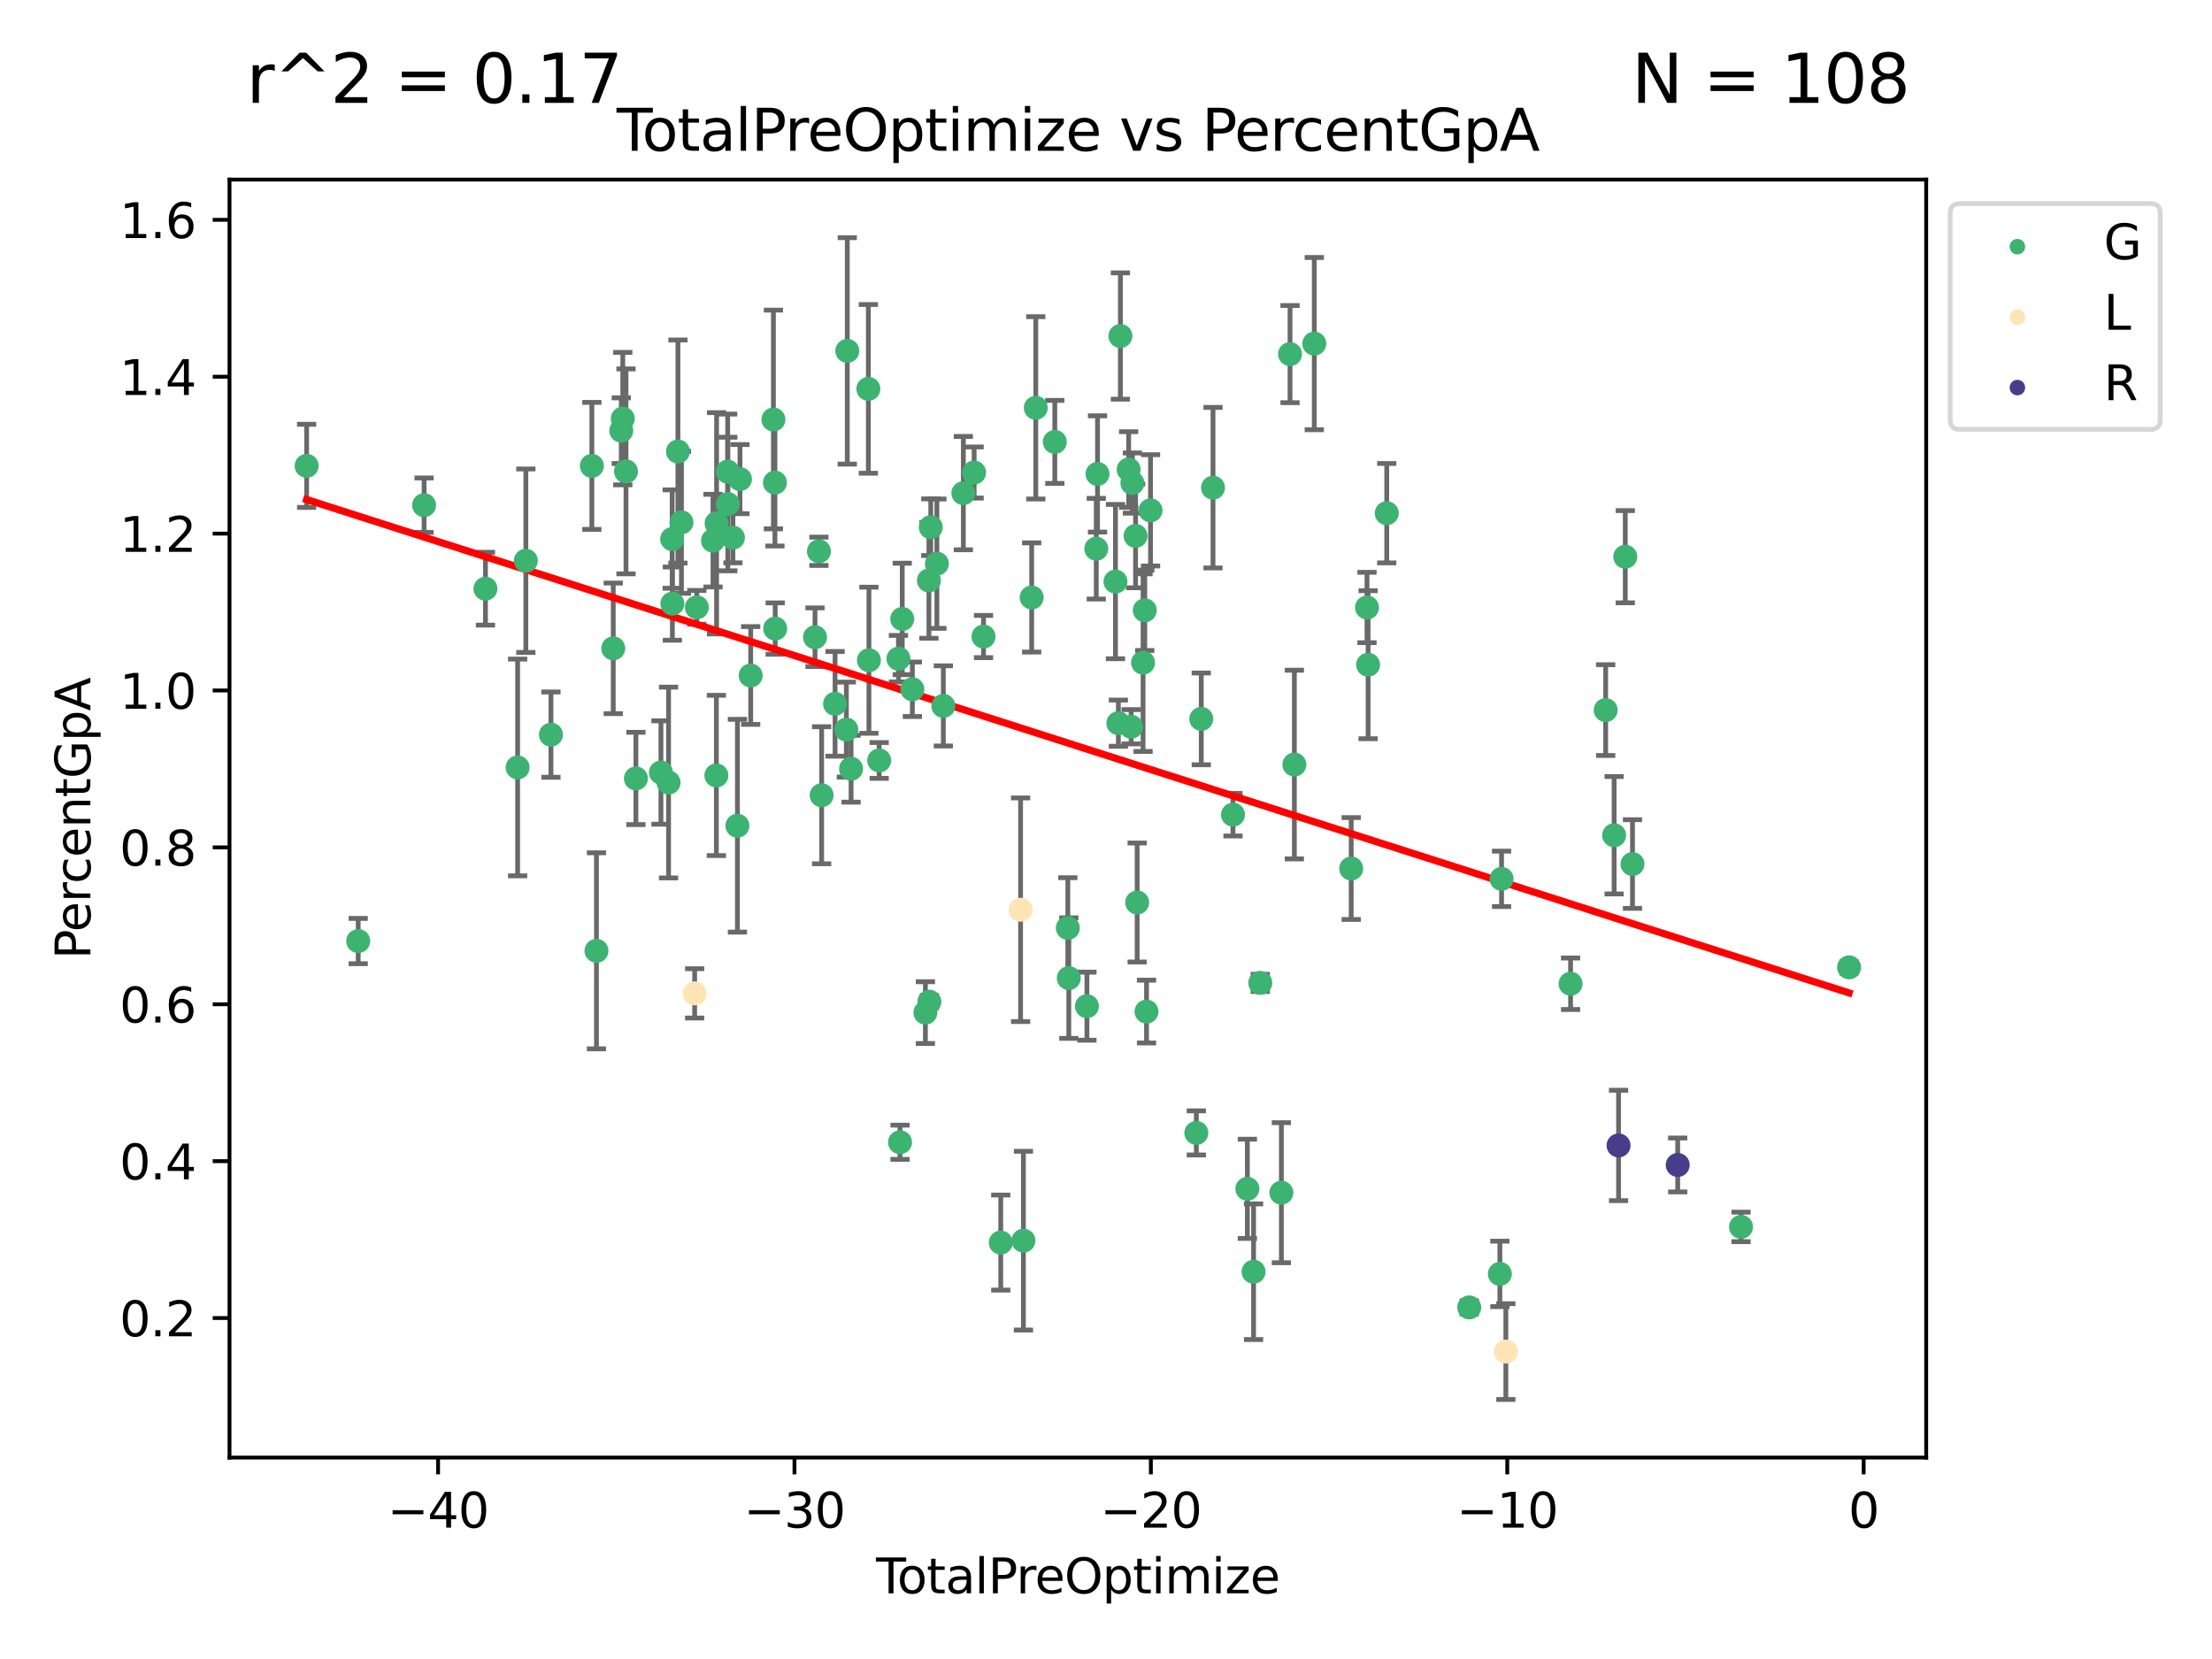 <?xml version="1.0" encoding="utf-8" standalone="no"?>
<!DOCTYPE svg PUBLIC "-//W3C//DTD SVG 1.1//EN"
  "http://www.w3.org/Graphics/SVG/1.1/DTD/svg11.dtd">
<svg xmlns:xlink="http://www.w3.org/1999/xlink" width="460.8pt" height="345.6pt" viewBox="0 0 460.8 345.6" xmlns="http://www.w3.org/2000/svg" version="1.1">
 <defs>
  <style type="text/css">*{stroke-linejoin: round; stroke-linecap: butt}</style>
 </defs>
 <g id="figure_1">
  <g id="patch_1">
   <path d="M 0 345.6 
L 460.8 345.6 
L 460.8 0 
L 0 0 
z
" style="fill: #ffffff"/>
  </g>
  <g id="axes_1">
   <g id="patch_2">
    <path d="M 47.81 303.64 
L 401.26 303.64 
L 401.26 37.411 
L 47.81 37.411 
z
" style="fill: #ffffff"/>
   </g>
   <g id="PathCollection_1">
    <defs>
     <path id="m531a7a7089" d="M 0 1.118 
C 0.297 1.118 0.581 1 0.791 0.791 
C 1 0.581 1.118 0.297 1.118 0 
C 1.118 -0.297 1 -0.581 0.791 -0.791 
C 0.581 -1 0.297 -1.118 0 -1.118 
C -0.297 -1.118 -0.581 -1 -0.791 -0.791 
C -1 -0.581 -1.118 -0.297 -1.118 0 
C -1.118 0.297 -1 0.581 -0.791 0.791 
C -0.581 1 -0.297 1.118 0 1.118 
z
" style="stroke: #3cb371"/>
    </defs>
    <g clip-path="url(#pfaf24573e4)">
     <use xlink:href="#m531a7a7089" x="63.876" y="97.045" style="fill: #3cb371; stroke: #3cb371"/>
     <use xlink:href="#m531a7a7089" x="74.623" y="196.038" style="fill: #3cb371; stroke: #3cb371"/>
     <use xlink:href="#m531a7a7089" x="88.344" y="105.235" style="fill: #3cb371; stroke: #3cb371"/>
     <use xlink:href="#m531a7a7089" x="101.13" y="122.638" style="fill: #3cb371; stroke: #3cb371"/>
     <use xlink:href="#m531a7a7089" x="107.831" y="159.875" style="fill: #3cb371; stroke: #3cb371"/>
     <use xlink:href="#m531a7a7089" x="109.544" y="116.808" style="fill: #3cb371; stroke: #3cb371"/>
     <use xlink:href="#m531a7a7089" x="114.772" y="153.035" style="fill: #3cb371; stroke: #3cb371"/>
     <use xlink:href="#m531a7a7089" x="123.295" y="97.051" style="fill: #3cb371; stroke: #3cb371"/>
     <use xlink:href="#m531a7a7089" x="124.255" y="198.075" style="fill: #3cb371; stroke: #3cb371"/>
     <use xlink:href="#m531a7a7089" x="127.752" y="135.062" style="fill: #3cb371; stroke: #3cb371"/>
     <use xlink:href="#m531a7a7089" x="129.424" y="89.722" style="fill: #3cb371; stroke: #3cb371"/>
     <use xlink:href="#m531a7a7089" x="129.737" y="87.203" style="fill: #3cb371; stroke: #3cb371"/>
     <use xlink:href="#m531a7a7089" x="130.407" y="98.199" style="fill: #3cb371; stroke: #3cb371"/>
     <use xlink:href="#m531a7a7089" x="132.472" y="162.161" style="fill: #3cb371; stroke: #3cb371"/>
     <use xlink:href="#m531a7a7089" x="137.689" y="160.929" style="fill: #3cb371; stroke: #3cb371"/>
     <use xlink:href="#m531a7a7089" x="139.273" y="163.016" style="fill: #3cb371; stroke: #3cb371"/>
     <use xlink:href="#m531a7a7089" x="140.025" y="112.297" style="fill: #3cb371; stroke: #3cb371"/>
     <use xlink:href="#m531a7a7089" x="140.068" y="125.746" style="fill: #3cb371; stroke: #3cb371"/>
     <use xlink:href="#m531a7a7089" x="141.224" y="94.056" style="fill: #3cb371; stroke: #3cb371"/>
     <use xlink:href="#m531a7a7089" x="141.959" y="108.814" style="fill: #3cb371; stroke: #3cb371"/>
     <use xlink:href="#m531a7a7089" x="145.159" y="126.523" style="fill: #3cb371; stroke: #3cb371"/>
     <use xlink:href="#m531a7a7089" x="148.526" y="112.621" style="fill: #3cb371; stroke: #3cb371"/>
     <use xlink:href="#m531a7a7089" x="149.232" y="161.538" style="fill: #3cb371; stroke: #3cb371"/>
     <use xlink:href="#m531a7a7089" x="149.276" y="109.01" style="fill: #3cb371; stroke: #3cb371"/>
     <use xlink:href="#m531a7a7089" x="151.587" y="98.25" style="fill: #3cb371; stroke: #3cb371"/>
     <use xlink:href="#m531a7a7089" x="151.618" y="104.998" style="fill: #3cb371; stroke: #3cb371"/>
     <use xlink:href="#m531a7a7089" x="152.682" y="111.993" style="fill: #3cb371; stroke: #3cb371"/>
     <use xlink:href="#m531a7a7089" x="153.618" y="172.015" style="fill: #3cb371; stroke: #3cb371"/>
     <use xlink:href="#m531a7a7089" x="154.146" y="99.806" style="fill: #3cb371; stroke: #3cb371"/>
     <use xlink:href="#m531a7a7089" x="156.382" y="140.719" style="fill: #3cb371; stroke: #3cb371"/>
     <use xlink:href="#m531a7a7089" x="161.115" y="87.39" style="fill: #3cb371; stroke: #3cb371"/>
     <use xlink:href="#m531a7a7089" x="161.431" y="100.535" style="fill: #3cb371; stroke: #3cb371"/>
     <use xlink:href="#m531a7a7089" x="161.49" y="130.939" style="fill: #3cb371; stroke: #3cb371"/>
     <use xlink:href="#m531a7a7089" x="169.781" y="132.748" style="fill: #3cb371; stroke: #3cb371"/>
     <use xlink:href="#m531a7a7089" x="170.596" y="114.843" style="fill: #3cb371; stroke: #3cb371"/>
     <use xlink:href="#m531a7a7089" x="171.162" y="165.663" style="fill: #3cb371; stroke: #3cb371"/>
     <use xlink:href="#m531a7a7089" x="173.959" y="146.622" style="fill: #3cb371; stroke: #3cb371"/>
     <use xlink:href="#m531a7a7089" x="176.309" y="151.989" style="fill: #3cb371; stroke: #3cb371"/>
     <use xlink:href="#m531a7a7089" x="176.504" y="73.096" style="fill: #3cb371; stroke: #3cb371"/>
     <use xlink:href="#m531a7a7089" x="177.294" y="160.143" style="fill: #3cb371; stroke: #3cb371"/>
     <use xlink:href="#m531a7a7089" x="180.894" y="81.008" style="fill: #3cb371; stroke: #3cb371"/>
     <use xlink:href="#m531a7a7089" x="181.012" y="137.541" style="fill: #3cb371; stroke: #3cb371"/>
     <use xlink:href="#m531a7a7089" x="183.151" y="158.414" style="fill: #3cb371; stroke: #3cb371"/>
     <use xlink:href="#m531a7a7089" x="187.164" y="137.216" style="fill: #3cb371; stroke: #3cb371"/>
     <use xlink:href="#m531a7a7089" x="187.495" y="237.952" style="fill: #3cb371; stroke: #3cb371"/>
     <use xlink:href="#m531a7a7089" x="187.954" y="128.933" style="fill: #3cb371; stroke: #3cb371"/>
     <use xlink:href="#m531a7a7089" x="190.061" y="143.589" style="fill: #3cb371; stroke: #3cb371"/>
     <use xlink:href="#m531a7a7089" x="192.778" y="210.945" style="fill: #3cb371; stroke: #3cb371"/>
     <use xlink:href="#m531a7a7089" x="193.511" y="120.923" style="fill: #3cb371; stroke: #3cb371"/>
     <use xlink:href="#m531a7a7089" x="193.607" y="208.673" style="fill: #3cb371; stroke: #3cb371"/>
     <use xlink:href="#m531a7a7089" x="193.897" y="109.827" style="fill: #3cb371; stroke: #3cb371"/>
     <use xlink:href="#m531a7a7089" x="195.169" y="117.421" style="fill: #3cb371; stroke: #3cb371"/>
     <use xlink:href="#m531a7a7089" x="196.516" y="147.052" style="fill: #3cb371; stroke: #3cb371"/>
     <use xlink:href="#m531a7a7089" x="200.686" y="102.726" style="fill: #3cb371; stroke: #3cb371"/>
     <use xlink:href="#m531a7a7089" x="202.927" y="98.437" style="fill: #3cb371; stroke: #3cb371"/>
     <use xlink:href="#m531a7a7089" x="204.883" y="132.6" style="fill: #3cb371; stroke: #3cb371"/>
     <use xlink:href="#m531a7a7089" x="208.475" y="258.852" style="fill: #3cb371; stroke: #3cb371"/>
     <use xlink:href="#m531a7a7089" x="213.198" y="258.451" style="fill: #3cb371; stroke: #3cb371"/>
     <use xlink:href="#m531a7a7089" x="214.918" y="124.462" style="fill: #3cb371; stroke: #3cb371"/>
     <use xlink:href="#m531a7a7089" x="215.774" y="84.957" style="fill: #3cb371; stroke: #3cb371"/>
     <use xlink:href="#m531a7a7089" x="219.734" y="92.06" style="fill: #3cb371; stroke: #3cb371"/>
     <use xlink:href="#m531a7a7089" x="222.449" y="193.307" style="fill: #3cb371; stroke: #3cb371"/>
     <use xlink:href="#m531a7a7089" x="222.652" y="203.755" style="fill: #3cb371; stroke: #3cb371"/>
     <use xlink:href="#m531a7a7089" x="226.425" y="209.606" style="fill: #3cb371; stroke: #3cb371"/>
     <use xlink:href="#m531a7a7089" x="228.371" y="114.308" style="fill: #3cb371; stroke: #3cb371"/>
     <use xlink:href="#m531a7a7089" x="228.632" y="98.731" style="fill: #3cb371; stroke: #3cb371"/>
     <use xlink:href="#m531a7a7089" x="232.374" y="121.154" style="fill: #3cb371; stroke: #3cb371"/>
     <use xlink:href="#m531a7a7089" x="232.979" y="150.655" style="fill: #3cb371; stroke: #3cb371"/>
     <use xlink:href="#m531a7a7089" x="233.401" y="70" style="fill: #3cb371; stroke: #3cb371"/>
     <use xlink:href="#m531a7a7089" x="235.12" y="97.813" style="fill: #3cb371; stroke: #3cb371"/>
     <use xlink:href="#m531a7a7089" x="235.633" y="151.396" style="fill: #3cb371; stroke: #3cb371"/>
     <use xlink:href="#m531a7a7089" x="235.894" y="100.63" style="fill: #3cb371; stroke: #3cb371"/>
     <use xlink:href="#m531a7a7089" x="236.56" y="111.637" style="fill: #3cb371; stroke: #3cb371"/>
     <use xlink:href="#m531a7a7089" x="236.892" y="188.006" style="fill: #3cb371; stroke: #3cb371"/>
     <use xlink:href="#m531a7a7089" x="238.12" y="138.038" style="fill: #3cb371; stroke: #3cb371"/>
     <use xlink:href="#m531a7a7089" x="238.478" y="127.137" style="fill: #3cb371; stroke: #3cb371"/>
     <use xlink:href="#m531a7a7089" x="238.841" y="210.732" style="fill: #3cb371; stroke: #3cb371"/>
     <use xlink:href="#m531a7a7089" x="239.678" y="106.318" style="fill: #3cb371; stroke: #3cb371"/>
     <use xlink:href="#m531a7a7089" x="249.219" y="236.004" style="fill: #3cb371; stroke: #3cb371"/>
     <use xlink:href="#m531a7a7089" x="250.246" y="149.757" style="fill: #3cb371; stroke: #3cb371"/>
     <use xlink:href="#m531a7a7089" x="252.693" y="101.594" style="fill: #3cb371; stroke: #3cb371"/>
     <use xlink:href="#m531a7a7089" x="256.855" y="169.708" style="fill: #3cb371; stroke: #3cb371"/>
     <use xlink:href="#m531a7a7089" x="259.849" y="247.651" style="fill: #3cb371; stroke: #3cb371"/>
     <use xlink:href="#m531a7a7089" x="261.141" y="264.925" style="fill: #3cb371; stroke: #3cb371"/>
     <use xlink:href="#m531a7a7089" x="262.538" y="204.753" style="fill: #3cb371; stroke: #3cb371"/>
     <use xlink:href="#m531a7a7089" x="266.933" y="248.459" style="fill: #3cb371; stroke: #3cb371"/>
     <use xlink:href="#m531a7a7089" x="268.738" y="73.766" style="fill: #3cb371; stroke: #3cb371"/>
     <use xlink:href="#m531a7a7089" x="269.64" y="159.271" style="fill: #3cb371; stroke: #3cb371"/>
     <use xlink:href="#m531a7a7089" x="273.79" y="71.581" style="fill: #3cb371; stroke: #3cb371"/>
     <use xlink:href="#m531a7a7089" x="281.48" y="180.927" style="fill: #3cb371; stroke: #3cb371"/>
     <use xlink:href="#m531a7a7089" x="284.772" y="126.554" style="fill: #3cb371; stroke: #3cb371"/>
     <use xlink:href="#m531a7a7089" x="285" y="138.476" style="fill: #3cb371; stroke: #3cb371"/>
     <use xlink:href="#m531a7a7089" x="288.882" y="106.906" style="fill: #3cb371; stroke: #3cb371"/>
     <use xlink:href="#m531a7a7089" x="306.071" y="272.357" style="fill: #3cb371; stroke: #3cb371"/>
     <use xlink:href="#m531a7a7089" x="312.449" y="265.373" style="fill: #3cb371; stroke: #3cb371"/>
     <use xlink:href="#m531a7a7089" x="312.803" y="183.083" style="fill: #3cb371; stroke: #3cb371"/>
     <use xlink:href="#m531a7a7089" x="327.18" y="204.932" style="fill: #3cb371; stroke: #3cb371"/>
     <use xlink:href="#m531a7a7089" x="334.491" y="147.921" style="fill: #3cb371; stroke: #3cb371"/>
     <use xlink:href="#m531a7a7089" x="336.251" y="173.997" style="fill: #3cb371; stroke: #3cb371"/>
     <use xlink:href="#m531a7a7089" x="338.575" y="115.978" style="fill: #3cb371; stroke: #3cb371"/>
     <use xlink:href="#m531a7a7089" x="340.077" y="179.998" style="fill: #3cb371; stroke: #3cb371"/>
     <use xlink:href="#m531a7a7089" x="362.689" y="255.585" style="fill: #3cb371; stroke: #3cb371"/>
     <use xlink:href="#m531a7a7089" x="385.194" y="201.517" style="fill: #3cb371; stroke: #3cb371"/>
    </g>
   </g>
   <g id="PathCollection_2">
    <defs>
     <path id="mb1aacccf96" d="M 0 1.118 
C 0.297 1.118 0.581 1 0.791 0.791 
C 1 0.581 1.118 0.297 1.118 0 
C 1.118 -0.297 1 -0.581 0.791 -0.791 
C 0.581 -1 0.297 -1.118 0 -1.118 
C -0.297 -1.118 -0.581 -1 -0.791 -0.791 
C -1 -0.581 -1.118 -0.297 -1.118 0 
C -1.118 0.297 -1 0.581 -0.791 0.791 
C -0.581 1 -0.297 1.118 0 1.118 
z
" style="stroke: #ffe4b5"/>
    </defs>
    <g clip-path="url(#pfaf24573e4)">
     <use xlink:href="#mb1aacccf96" x="144.707" y="206.936" style="fill: #ffe4b5; stroke: #ffe4b5"/>
     <use xlink:href="#mb1aacccf96" x="212.609" y="189.517" style="fill: #ffe4b5; stroke: #ffe4b5"/>
     <use xlink:href="#mb1aacccf96" x="313.697" y="281.559" style="fill: #ffe4b5; stroke: #ffe4b5"/>
    </g>
   </g>
   <g id="PathCollection_3">
    <defs>
     <path id="m01380ea9cd" d="M 0 1.118 
C 0.297 1.118 0.581 1 0.791 0.791 
C 1 0.581 1.118 0.297 1.118 0 
C 1.118 -0.297 1 -0.581 0.791 -0.791 
C 0.581 -1 0.297 -1.118 0 -1.118 
C -0.297 -1.118 -0.581 -1 -0.791 -0.791 
C -1 -0.581 -1.118 -0.297 -1.118 0 
C -1.118 0.297 -1 0.581 -0.791 0.791 
C -0.581 1 -0.297 1.118 0 1.118 
z
" style="stroke: #483d8b"/>
    </defs>
    <g clip-path="url(#pfaf24573e4)">
     <use xlink:href="#m01380ea9cd" x="337.176" y="238.616" style="fill: #483d8b; stroke: #483d8b"/>
     <use xlink:href="#m01380ea9cd" x="349.497" y="242.684" style="fill: #483d8b; stroke: #483d8b"/>
    </g>
   </g>
   <g id="matplotlib.axis_1">
    <g id="xtick_1">
     <g id="line2d_1">
      <defs>
       <path id="m3bc5faef8f" d="M 0 0 
L 0 3.5 
" style="stroke: #000000; stroke-width: 0.8"/>
      </defs>
      <g>
       <use xlink:href="#m3bc5faef8f" x="91.259" y="303.64" style="stroke: #000000; stroke-width: 0.8"/>
      </g>
     </g>
     <g id="text_1">
      <!-- −40 -->
      <g transform="translate(80.707 318.238)scale(0.1 -0.1)">
       <defs>
        <path id="DejaVuSans-2212" d="M 678 2272 
L 4684 2272 
L 4684 1741 
L 678 1741 
L 678 2272 
z
" transform="scale(0.016)"/>
        <path id="DejaVuSans-34" d="M 2419 4116 
L 825 1625 
L 2419 1625 
L 2419 4116 
z
M 2253 4666 
L 3047 4666 
L 3047 1625 
L 3713 1625 
L 3713 1100 
L 3047 1100 
L 3047 0 
L 2419 0 
L 2419 1100 
L 313 1100 
L 313 1709 
L 2253 4666 
z
" transform="scale(0.016)"/>
        <path id="DejaVuSans-30" d="M 2034 4250 
Q 1547 4250 1301 3770 
Q 1056 3291 1056 2328 
Q 1056 1369 1301 889 
Q 1547 409 2034 409 
Q 2525 409 2770 889 
Q 3016 1369 3016 2328 
Q 3016 3291 2770 3770 
Q 2525 4250 2034 4250 
z
M 2034 4750 
Q 2819 4750 3233 4129 
Q 3647 3509 3647 2328 
Q 3647 1150 3233 529 
Q 2819 -91 2034 -91 
Q 1250 -91 836 529 
Q 422 1150 422 2328 
Q 422 3509 836 4129 
Q 1250 4750 2034 4750 
z
" transform="scale(0.016)"/>
       </defs>
       <use xlink:href="#DejaVuSans-2212"/>
       <use xlink:href="#DejaVuSans-34" x="83.789"/>
       <use xlink:href="#DejaVuSans-30" x="147.412"/>
      </g>
     </g>
    </g>
    <g id="xtick_2">
     <g id="line2d_2">
      <g>
       <use xlink:href="#m3bc5faef8f" x="165.504" y="303.64" style="stroke: #000000; stroke-width: 0.8"/>
      </g>
     </g>
     <g id="text_2">
      <!-- −30 -->
      <g transform="translate(154.951 318.238)scale(0.1 -0.1)">
       <defs>
        <path id="DejaVuSans-33" d="M 2597 2516 
Q 3050 2419 3304 2112 
Q 3559 1806 3559 1356 
Q 3559 666 3084 287 
Q 2609 -91 1734 -91 
Q 1441 -91 1130 -33 
Q 819 25 488 141 
L 488 750 
Q 750 597 1062 519 
Q 1375 441 1716 441 
Q 2309 441 2620 675 
Q 2931 909 2931 1356 
Q 2931 1769 2642 2001 
Q 2353 2234 1838 2234 
L 1294 2234 
L 1294 2753 
L 1863 2753 
Q 2328 2753 2575 2939 
Q 2822 3125 2822 3475 
Q 2822 3834 2567 4026 
Q 2313 4219 1838 4219 
Q 1578 4219 1281 4162 
Q 984 4106 628 3988 
L 628 4550 
Q 988 4650 1302 4700 
Q 1616 4750 1894 4750 
Q 2613 4750 3031 4423 
Q 3450 4097 3450 3541 
Q 3450 3153 3228 2886 
Q 3006 2619 2597 2516 
z
" transform="scale(0.016)"/>
       </defs>
       <use xlink:href="#DejaVuSans-2212"/>
       <use xlink:href="#DejaVuSans-33" x="83.789"/>
       <use xlink:href="#DejaVuSans-30" x="147.412"/>
      </g>
     </g>
    </g>
    <g id="xtick_3">
     <g id="line2d_3">
      <g>
       <use xlink:href="#m3bc5faef8f" x="239.748" y="303.64" style="stroke: #000000; stroke-width: 0.8"/>
      </g>
     </g>
     <g id="text_3">
      <!-- −20 -->
      <g transform="translate(229.195 318.238)scale(0.1 -0.1)">
       <defs>
        <path id="DejaVuSans-32" d="M 1228 531 
L 3431 531 
L 3431 0 
L 469 0 
L 469 531 
Q 828 903 1448 1529 
Q 2069 2156 2228 2338 
Q 2531 2678 2651 2914 
Q 2772 3150 2772 3378 
Q 2772 3750 2511 3984 
Q 2250 4219 1831 4219 
Q 1534 4219 1204 4116 
Q 875 4013 500 3803 
L 500 4441 
Q 881 4594 1212 4672 
Q 1544 4750 1819 4750 
Q 2544 4750 2975 4387 
Q 3406 4025 3406 3419 
Q 3406 3131 3298 2873 
Q 3191 2616 2906 2266 
Q 2828 2175 2409 1742 
Q 1991 1309 1228 531 
z
" transform="scale(0.016)"/>
       </defs>
       <use xlink:href="#DejaVuSans-2212"/>
       <use xlink:href="#DejaVuSans-32" x="83.789"/>
       <use xlink:href="#DejaVuSans-30" x="147.412"/>
      </g>
     </g>
    </g>
    <g id="xtick_4">
     <g id="line2d_4">
      <g>
       <use xlink:href="#m3bc5faef8f" x="313.992" y="303.64" style="stroke: #000000; stroke-width: 0.8"/>
      </g>
     </g>
     <g id="text_4">
      <!-- −10 -->
      <g transform="translate(303.44 318.238)scale(0.1 -0.1)">
       <defs>
        <path id="DejaVuSans-31" d="M 794 531 
L 1825 531 
L 1825 4091 
L 703 3866 
L 703 4441 
L 1819 4666 
L 2450 4666 
L 2450 531 
L 3481 531 
L 3481 0 
L 794 0 
L 794 531 
z
" transform="scale(0.016)"/>
       </defs>
       <use xlink:href="#DejaVuSans-2212"/>
       <use xlink:href="#DejaVuSans-31" x="83.789"/>
       <use xlink:href="#DejaVuSans-30" x="147.412"/>
      </g>
     </g>
    </g>
    <g id="xtick_5">
     <g id="line2d_5">
      <g>
       <use xlink:href="#m3bc5faef8f" x="388.236" y="303.64" style="stroke: #000000; stroke-width: 0.8"/>
      </g>
     </g>
     <g id="text_5">
      <!-- 0 -->
      <g transform="translate(385.055 318.238)scale(0.1 -0.1)">
       <use xlink:href="#DejaVuSans-30"/>
      </g>
     </g>
    </g>
    <g id="text_6">
     <!-- TotalPreOptimize -->
     <g transform="translate(182.492 331.917)scale(0.1 -0.1)">
      <defs>
       <path id="DejaVuSans-54" d="M -19 4666 
L 3928 4666 
L 3928 4134 
L 2272 4134 
L 2272 0 
L 1638 0 
L 1638 4134 
L -19 4134 
L -19 4666 
z
" transform="scale(0.016)"/>
       <path id="DejaVuSans-6f" d="M 1959 3097 
Q 1497 3097 1228 2736 
Q 959 2375 959 1747 
Q 959 1119 1226 758 
Q 1494 397 1959 397 
Q 2419 397 2687 759 
Q 2956 1122 2956 1747 
Q 2956 2369 2687 2733 
Q 2419 3097 1959 3097 
z
M 1959 3584 
Q 2709 3584 3137 3096 
Q 3566 2609 3566 1747 
Q 3566 888 3137 398 
Q 2709 -91 1959 -91 
Q 1206 -91 779 398 
Q 353 888 353 1747 
Q 353 2609 779 3096 
Q 1206 3584 1959 3584 
z
" transform="scale(0.016)"/>
       <path id="DejaVuSans-74" d="M 1172 4494 
L 1172 3500 
L 2356 3500 
L 2356 3053 
L 1172 3053 
L 1172 1153 
Q 1172 725 1289 603 
Q 1406 481 1766 481 
L 2356 481 
L 2356 0 
L 1766 0 
Q 1100 0 847 248 
Q 594 497 594 1153 
L 594 3053 
L 172 3053 
L 172 3500 
L 594 3500 
L 594 4494 
L 1172 4494 
z
" transform="scale(0.016)"/>
       <path id="DejaVuSans-61" d="M 2194 1759 
Q 1497 1759 1228 1600 
Q 959 1441 959 1056 
Q 959 750 1161 570 
Q 1363 391 1709 391 
Q 2188 391 2477 730 
Q 2766 1069 2766 1631 
L 2766 1759 
L 2194 1759 
z
M 3341 1997 
L 3341 0 
L 2766 0 
L 2766 531 
Q 2569 213 2275 61 
Q 1981 -91 1556 -91 
Q 1019 -91 701 211 
Q 384 513 384 1019 
Q 384 1609 779 1909 
Q 1175 2209 1959 2209 
L 2766 2209 
L 2766 2266 
Q 2766 2663 2505 2880 
Q 2244 3097 1772 3097 
Q 1472 3097 1187 3025 
Q 903 2953 641 2809 
L 641 3341 
Q 956 3463 1253 3523 
Q 1550 3584 1831 3584 
Q 2591 3584 2966 3190 
Q 3341 2797 3341 1997 
z
" transform="scale(0.016)"/>
       <path id="DejaVuSans-6c" d="M 603 4863 
L 1178 4863 
L 1178 0 
L 603 0 
L 603 4863 
z
" transform="scale(0.016)"/>
       <path id="DejaVuSans-50" d="M 1259 4147 
L 1259 2394 
L 2053 2394 
Q 2494 2394 2734 2622 
Q 2975 2850 2975 3272 
Q 2975 3691 2734 3919 
Q 2494 4147 2053 4147 
L 1259 4147 
z
M 628 4666 
L 2053 4666 
Q 2838 4666 3239 4311 
Q 3641 3956 3641 3272 
Q 3641 2581 3239 2228 
Q 2838 1875 2053 1875 
L 1259 1875 
L 1259 0 
L 628 0 
L 628 4666 
z
" transform="scale(0.016)"/>
       <path id="DejaVuSans-72" d="M 2631 2963 
Q 2534 3019 2420 3045 
Q 2306 3072 2169 3072 
Q 1681 3072 1420 2755 
Q 1159 2438 1159 1844 
L 1159 0 
L 581 0 
L 581 3500 
L 1159 3500 
L 1159 2956 
Q 1341 3275 1631 3429 
Q 1922 3584 2338 3584 
Q 2397 3584 2469 3576 
Q 2541 3569 2628 3553 
L 2631 2963 
z
" transform="scale(0.016)"/>
       <path id="DejaVuSans-65" d="M 3597 1894 
L 3597 1613 
L 953 1613 
Q 991 1019 1311 708 
Q 1631 397 2203 397 
Q 2534 397 2845 478 
Q 3156 559 3463 722 
L 3463 178 
Q 3153 47 2828 -22 
Q 2503 -91 2169 -91 
Q 1331 -91 842 396 
Q 353 884 353 1716 
Q 353 2575 817 3079 
Q 1281 3584 2069 3584 
Q 2775 3584 3186 3129 
Q 3597 2675 3597 1894 
z
M 3022 2063 
Q 3016 2534 2758 2815 
Q 2500 3097 2075 3097 
Q 1594 3097 1305 2825 
Q 1016 2553 972 2059 
L 3022 2063 
z
" transform="scale(0.016)"/>
       <path id="DejaVuSans-4f" d="M 2522 4238 
Q 1834 4238 1429 3725 
Q 1025 3213 1025 2328 
Q 1025 1447 1429 934 
Q 1834 422 2522 422 
Q 3209 422 3611 934 
Q 4013 1447 4013 2328 
Q 4013 3213 3611 3725 
Q 3209 4238 2522 4238 
z
M 2522 4750 
Q 3503 4750 4090 4092 
Q 4678 3434 4678 2328 
Q 4678 1225 4090 567 
Q 3503 -91 2522 -91 
Q 1538 -91 948 565 
Q 359 1222 359 2328 
Q 359 3434 948 4092 
Q 1538 4750 2522 4750 
z
" transform="scale(0.016)"/>
       <path id="DejaVuSans-70" d="M 1159 525 
L 1159 -1331 
L 581 -1331 
L 581 3500 
L 1159 3500 
L 1159 2969 
Q 1341 3281 1617 3432 
Q 1894 3584 2278 3584 
Q 2916 3584 3314 3078 
Q 3713 2572 3713 1747 
Q 3713 922 3314 415 
Q 2916 -91 2278 -91 
Q 1894 -91 1617 61 
Q 1341 213 1159 525 
z
M 3116 1747 
Q 3116 2381 2855 2742 
Q 2594 3103 2138 3103 
Q 1681 3103 1420 2742 
Q 1159 2381 1159 1747 
Q 1159 1113 1420 752 
Q 1681 391 2138 391 
Q 2594 391 2855 752 
Q 3116 1113 3116 1747 
z
" transform="scale(0.016)"/>
       <path id="DejaVuSans-69" d="M 603 3500 
L 1178 3500 
L 1178 0 
L 603 0 
L 603 3500 
z
M 603 4863 
L 1178 4863 
L 1178 4134 
L 603 4134 
L 603 4863 
z
" transform="scale(0.016)"/>
       <path id="DejaVuSans-6d" d="M 3328 2828 
Q 3544 3216 3844 3400 
Q 4144 3584 4550 3584 
Q 5097 3584 5394 3201 
Q 5691 2819 5691 2113 
L 5691 0 
L 5113 0 
L 5113 2094 
Q 5113 2597 4934 2840 
Q 4756 3084 4391 3084 
Q 3944 3084 3684 2787 
Q 3425 2491 3425 1978 
L 3425 0 
L 2847 0 
L 2847 2094 
Q 2847 2600 2669 2842 
Q 2491 3084 2119 3084 
Q 1678 3084 1418 2786 
Q 1159 2488 1159 1978 
L 1159 0 
L 581 0 
L 581 3500 
L 1159 3500 
L 1159 2956 
Q 1356 3278 1631 3431 
Q 1906 3584 2284 3584 
Q 2666 3584 2933 3390 
Q 3200 3197 3328 2828 
z
" transform="scale(0.016)"/>
       <path id="DejaVuSans-7a" d="M 353 3500 
L 3084 3500 
L 3084 2975 
L 922 459 
L 3084 459 
L 3084 0 
L 275 0 
L 275 525 
L 2438 3041 
L 353 3041 
L 353 3500 
z
" transform="scale(0.016)"/>
      </defs>
      <use xlink:href="#DejaVuSans-54"/>
      <use xlink:href="#DejaVuSans-6f" x="44.084"/>
      <use xlink:href="#DejaVuSans-74" x="105.266"/>
      <use xlink:href="#DejaVuSans-61" x="144.475"/>
      <use xlink:href="#DejaVuSans-6c" x="205.754"/>
      <use xlink:href="#DejaVuSans-50" x="233.537"/>
      <use xlink:href="#DejaVuSans-72" x="292.09"/>
      <use xlink:href="#DejaVuSans-65" x="330.953"/>
      <use xlink:href="#DejaVuSans-4f" x="392.477"/>
      <use xlink:href="#DejaVuSans-70" x="471.188"/>
      <use xlink:href="#DejaVuSans-74" x="534.664"/>
      <use xlink:href="#DejaVuSans-69" x="573.873"/>
      <use xlink:href="#DejaVuSans-6d" x="601.656"/>
      <use xlink:href="#DejaVuSans-69" x="699.068"/>
      <use xlink:href="#DejaVuSans-7a" x="726.852"/>
      <use xlink:href="#DejaVuSans-65" x="779.342"/>
     </g>
    </g>
   </g>
   <g id="matplotlib.axis_2">
    <g id="ytick_1">
     <g id="line2d_6">
      <defs>
       <path id="me82a2a7106" d="M 0 0 
L -3.5 0 
" style="stroke: #000000; stroke-width: 0.8"/>
      </defs>
      <g>
       <use xlink:href="#me82a2a7106" x="47.81" y="274.572" style="stroke: #000000; stroke-width: 0.8"/>
      </g>
     </g>
     <g id="text_7">
      <!-- 0.2 -->
      <g transform="translate(24.907 278.371)scale(0.1 -0.1)">
       <defs>
        <path id="DejaVuSans-2e" d="M 684 794 
L 1344 794 
L 1344 0 
L 684 0 
L 684 794 
z
" transform="scale(0.016)"/>
       </defs>
       <use xlink:href="#DejaVuSans-30"/>
       <use xlink:href="#DejaVuSans-2e" x="63.623"/>
       <use xlink:href="#DejaVuSans-32" x="95.41"/>
      </g>
     </g>
    </g>
    <g id="ytick_2">
     <g id="line2d_7">
      <g>
       <use xlink:href="#me82a2a7106" x="47.81" y="241.89" style="stroke: #000000; stroke-width: 0.8"/>
      </g>
     </g>
     <g id="text_8">
      <!-- 0.4 -->
      <g transform="translate(24.907 245.689)scale(0.1 -0.1)">
       <use xlink:href="#DejaVuSans-30"/>
       <use xlink:href="#DejaVuSans-2e" x="63.623"/>
       <use xlink:href="#DejaVuSans-34" x="95.41"/>
      </g>
     </g>
    </g>
    <g id="ytick_3">
     <g id="line2d_8">
      <g>
       <use xlink:href="#me82a2a7106" x="47.81" y="209.207" style="stroke: #000000; stroke-width: 0.8"/>
      </g>
     </g>
     <g id="text_9">
      <!-- 0.6 -->
      <g transform="translate(24.907 213.006)scale(0.1 -0.1)">
       <defs>
        <path id="DejaVuSans-36" d="M 2113 2584 
Q 1688 2584 1439 2293 
Q 1191 2003 1191 1497 
Q 1191 994 1439 701 
Q 1688 409 2113 409 
Q 2538 409 2786 701 
Q 3034 994 3034 1497 
Q 3034 2003 2786 2293 
Q 2538 2584 2113 2584 
z
M 3366 4563 
L 3366 3988 
Q 3128 4100 2886 4159 
Q 2644 4219 2406 4219 
Q 1781 4219 1451 3797 
Q 1122 3375 1075 2522 
Q 1259 2794 1537 2939 
Q 1816 3084 2150 3084 
Q 2853 3084 3261 2657 
Q 3669 2231 3669 1497 
Q 3669 778 3244 343 
Q 2819 -91 2113 -91 
Q 1303 -91 875 529 
Q 447 1150 447 2328 
Q 447 3434 972 4092 
Q 1497 4750 2381 4750 
Q 2619 4750 2861 4703 
Q 3103 4656 3366 4563 
z
" transform="scale(0.016)"/>
       </defs>
       <use xlink:href="#DejaVuSans-30"/>
       <use xlink:href="#DejaVuSans-2e" x="63.623"/>
       <use xlink:href="#DejaVuSans-36" x="95.41"/>
      </g>
     </g>
    </g>
    <g id="ytick_4">
     <g id="line2d_9">
      <g>
       <use xlink:href="#me82a2a7106" x="47.81" y="176.524" style="stroke: #000000; stroke-width: 0.8"/>
      </g>
     </g>
     <g id="text_10">
      <!-- 0.8 -->
      <g transform="translate(24.907 180.324)scale(0.1 -0.1)">
       <defs>
        <path id="DejaVuSans-38" d="M 2034 2216 
Q 1584 2216 1326 1975 
Q 1069 1734 1069 1313 
Q 1069 891 1326 650 
Q 1584 409 2034 409 
Q 2484 409 2743 651 
Q 3003 894 3003 1313 
Q 3003 1734 2745 1975 
Q 2488 2216 2034 2216 
z
M 1403 2484 
Q 997 2584 770 2862 
Q 544 3141 544 3541 
Q 544 4100 942 4425 
Q 1341 4750 2034 4750 
Q 2731 4750 3128 4425 
Q 3525 4100 3525 3541 
Q 3525 3141 3298 2862 
Q 3072 2584 2669 2484 
Q 3125 2378 3379 2068 
Q 3634 1759 3634 1313 
Q 3634 634 3220 271 
Q 2806 -91 2034 -91 
Q 1263 -91 848 271 
Q 434 634 434 1313 
Q 434 1759 690 2068 
Q 947 2378 1403 2484 
z
M 1172 3481 
Q 1172 3119 1398 2916 
Q 1625 2713 2034 2713 
Q 2441 2713 2670 2916 
Q 2900 3119 2900 3481 
Q 2900 3844 2670 4047 
Q 2441 4250 2034 4250 
Q 1625 4250 1398 4047 
Q 1172 3844 1172 3481 
z
" transform="scale(0.016)"/>
       </defs>
       <use xlink:href="#DejaVuSans-30"/>
       <use xlink:href="#DejaVuSans-2e" x="63.623"/>
       <use xlink:href="#DejaVuSans-38" x="95.41"/>
      </g>
     </g>
    </g>
    <g id="ytick_5">
     <g id="line2d_10">
      <g>
       <use xlink:href="#me82a2a7106" x="47.81" y="143.842" style="stroke: #000000; stroke-width: 0.8"/>
      </g>
     </g>
     <g id="text_11">
      <!-- 1.0 -->
      <g transform="translate(24.907 147.641)scale(0.1 -0.1)">
       <use xlink:href="#DejaVuSans-31"/>
       <use xlink:href="#DejaVuSans-2e" x="63.623"/>
       <use xlink:href="#DejaVuSans-30" x="95.41"/>
      </g>
     </g>
    </g>
    <g id="ytick_6">
     <g id="line2d_11">
      <g>
       <use xlink:href="#me82a2a7106" x="47.81" y="111.159" style="stroke: #000000; stroke-width: 0.8"/>
      </g>
     </g>
     <g id="text_12">
      <!-- 1.2 -->
      <g transform="translate(24.907 114.958)scale(0.1 -0.1)">
       <use xlink:href="#DejaVuSans-31"/>
       <use xlink:href="#DejaVuSans-2e" x="63.623"/>
       <use xlink:href="#DejaVuSans-32" x="95.41"/>
      </g>
     </g>
    </g>
    <g id="ytick_7">
     <g id="line2d_12">
      <g>
       <use xlink:href="#me82a2a7106" x="47.81" y="78.477" style="stroke: #000000; stroke-width: 0.8"/>
      </g>
     </g>
     <g id="text_13">
      <!-- 1.4 -->
      <g transform="translate(24.907 82.276)scale(0.1 -0.1)">
       <use xlink:href="#DejaVuSans-31"/>
       <use xlink:href="#DejaVuSans-2e" x="63.623"/>
       <use xlink:href="#DejaVuSans-34" x="95.41"/>
      </g>
     </g>
    </g>
    <g id="ytick_8">
     <g id="line2d_13">
      <g>
       <use xlink:href="#me82a2a7106" x="47.81" y="45.794" style="stroke: #000000; stroke-width: 0.8"/>
      </g>
     </g>
     <g id="text_14">
      <!-- 1.6 -->
      <g transform="translate(24.907 49.593)scale(0.1 -0.1)">
       <use xlink:href="#DejaVuSans-31"/>
       <use xlink:href="#DejaVuSans-2e" x="63.623"/>
       <use xlink:href="#DejaVuSans-36" x="95.41"/>
      </g>
     </g>
    </g>
    <g id="text_15">
     <!-- PercentGpA -->
     <g transform="translate(18.827 199.802)rotate(-90)scale(0.1 -0.1)">
      <defs>
       <path id="DejaVuSans-63" d="M 3122 3366 
L 3122 2828 
Q 2878 2963 2633 3030 
Q 2388 3097 2138 3097 
Q 1578 3097 1268 2742 
Q 959 2388 959 1747 
Q 959 1106 1268 751 
Q 1578 397 2138 397 
Q 2388 397 2633 464 
Q 2878 531 3122 666 
L 3122 134 
Q 2881 22 2623 -34 
Q 2366 -91 2075 -91 
Q 1284 -91 818 406 
Q 353 903 353 1747 
Q 353 2603 823 3093 
Q 1294 3584 2113 3584 
Q 2378 3584 2631 3529 
Q 2884 3475 3122 3366 
z
" transform="scale(0.016)"/>
       <path id="DejaVuSans-6e" d="M 3513 2113 
L 3513 0 
L 2938 0 
L 2938 2094 
Q 2938 2591 2744 2837 
Q 2550 3084 2163 3084 
Q 1697 3084 1428 2787 
Q 1159 2491 1159 1978 
L 1159 0 
L 581 0 
L 581 3500 
L 1159 3500 
L 1159 2956 
Q 1366 3272 1645 3428 
Q 1925 3584 2291 3584 
Q 2894 3584 3203 3211 
Q 3513 2838 3513 2113 
z
" transform="scale(0.016)"/>
       <path id="DejaVuSans-47" d="M 3809 666 
L 3809 1919 
L 2778 1919 
L 2778 2438 
L 4434 2438 
L 4434 434 
Q 4069 175 3628 42 
Q 3188 -91 2688 -91 
Q 1594 -91 976 548 
Q 359 1188 359 2328 
Q 359 3472 976 4111 
Q 1594 4750 2688 4750 
Q 3144 4750 3555 4637 
Q 3966 4525 4313 4306 
L 4313 3634 
Q 3963 3931 3569 4081 
Q 3175 4231 2741 4231 
Q 1884 4231 1454 3753 
Q 1025 3275 1025 2328 
Q 1025 1384 1454 906 
Q 1884 428 2741 428 
Q 3075 428 3337 486 
Q 3600 544 3809 666 
z
" transform="scale(0.016)"/>
       <path id="DejaVuSans-41" d="M 2188 4044 
L 1331 1722 
L 3047 1722 
L 2188 4044 
z
M 1831 4666 
L 2547 4666 
L 4325 0 
L 3669 0 
L 3244 1197 
L 1141 1197 
L 716 0 
L 50 0 
L 1831 4666 
z
" transform="scale(0.016)"/>
      </defs>
      <use xlink:href="#DejaVuSans-50"/>
      <use xlink:href="#DejaVuSans-65" x="56.678"/>
      <use xlink:href="#DejaVuSans-72" x="118.201"/>
      <use xlink:href="#DejaVuSans-63" x="157.064"/>
      <use xlink:href="#DejaVuSans-65" x="212.045"/>
      <use xlink:href="#DejaVuSans-6e" x="273.568"/>
      <use xlink:href="#DejaVuSans-74" x="336.947"/>
      <use xlink:href="#DejaVuSans-47" x="376.156"/>
      <use xlink:href="#DejaVuSans-70" x="453.646"/>
      <use xlink:href="#DejaVuSans-41" x="517.123"/>
     </g>
    </g>
   </g>
   <g id="LineCollection_1">
    <path d="M 63.876 105.702 
L 63.876 88.388 
" clip-path="url(#pfaf24573e4)" style="fill: none; stroke: #696969"/>
    <path d="M 74.623 200.752 
L 74.623 191.323 
" clip-path="url(#pfaf24573e4)" style="fill: none; stroke: #696969"/>
    <path d="M 88.344 110.902 
L 88.344 99.568 
" clip-path="url(#pfaf24573e4)" style="fill: none; stroke: #696969"/>
    <path d="M 101.13 130.226 
L 101.13 115.051 
" clip-path="url(#pfaf24573e4)" style="fill: none; stroke: #696969"/>
    <path d="M 107.831 182.452 
L 107.831 137.298 
" clip-path="url(#pfaf24573e4)" style="fill: none; stroke: #696969"/>
    <path d="M 109.544 135.917 
L 109.544 97.7 
" clip-path="url(#pfaf24573e4)" style="fill: none; stroke: #696969"/>
    <path d="M 114.772 161.917 
L 114.772 144.152 
" clip-path="url(#pfaf24573e4)" style="fill: none; stroke: #696969"/>
    <path d="M 123.295 110.28 
L 123.295 83.823 
" clip-path="url(#pfaf24573e4)" style="fill: none; stroke: #696969"/>
    <path d="M 124.255 218.493 
L 124.255 177.656 
" clip-path="url(#pfaf24573e4)" style="fill: none; stroke: #696969"/>
    <path d="M 127.752 148.664 
L 127.752 121.46 
" clip-path="url(#pfaf24573e4)" style="fill: none; stroke: #696969"/>
    <path d="M 129.424 96.56 
L 129.424 82.884 
" clip-path="url(#pfaf24573e4)" style="fill: none; stroke: #696969"/>
    <path d="M 129.737 100.997 
L 129.737 73.409 
" clip-path="url(#pfaf24573e4)" style="fill: none; stroke: #696969"/>
    <path d="M 130.407 119.547 
L 130.407 76.85 
" clip-path="url(#pfaf24573e4)" style="fill: none; stroke: #696969"/>
    <path d="M 132.472 171.774 
L 132.472 152.549 
" clip-path="url(#pfaf24573e4)" style="fill: none; stroke: #696969"/>
    <path d="M 137.689 171.697 
L 137.689 150.161 
" clip-path="url(#pfaf24573e4)" style="fill: none; stroke: #696969"/>
    <path d="M 139.273 182.891 
L 139.273 143.142 
" clip-path="url(#pfaf24573e4)" style="fill: none; stroke: #696969"/>
    <path d="M 140.025 122.546 
L 140.025 102.049 
" clip-path="url(#pfaf24573e4)" style="fill: none; stroke: #696969"/>
    <path d="M 140.068 133.37 
L 140.068 118.122 
" clip-path="url(#pfaf24573e4)" style="fill: none; stroke: #696969"/>
    <path d="M 141.224 117.293 
L 141.224 70.82 
" clip-path="url(#pfaf24573e4)" style="fill: none; stroke: #696969"/>
    <path d="M 141.959 123.599 
L 141.959 94.029 
" clip-path="url(#pfaf24573e4)" style="fill: none; stroke: #696969"/>
    <path d="M 145.159 130.043 
L 145.159 123.003 
" clip-path="url(#pfaf24573e4)" style="fill: none; stroke: #696969"/>
    <path d="M 148.526 122.268 
L 148.526 102.974 
" clip-path="url(#pfaf24573e4)" style="fill: none; stroke: #696969"/>
    <path d="M 149.232 178.228 
L 149.232 144.849 
" clip-path="url(#pfaf24573e4)" style="fill: none; stroke: #696969"/>
    <path d="M 149.276 132.06 
L 149.276 85.961 
" clip-path="url(#pfaf24573e4)" style="fill: none; stroke: #696969"/>
    <path d="M 151.587 110.245 
L 151.587 86.254 
" clip-path="url(#pfaf24573e4)" style="fill: none; stroke: #696969"/>
    <path d="M 151.618 118.91 
L 151.618 91.085 
" clip-path="url(#pfaf24573e4)" style="fill: none; stroke: #696969"/>
    <path d="M 152.682 117.247 
L 152.682 106.738 
" clip-path="url(#pfaf24573e4)" style="fill: none; stroke: #696969"/>
    <path d="M 153.618 194.177 
L 153.618 149.853 
" clip-path="url(#pfaf24573e4)" style="fill: none; stroke: #696969"/>
    <path d="M 154.146 107.007 
L 154.146 92.606 
" clip-path="url(#pfaf24573e4)" style="fill: none; stroke: #696969"/>
    <path d="M 156.382 150.906 
L 156.382 130.531 
" clip-path="url(#pfaf24573e4)" style="fill: none; stroke: #696969"/>
    <path d="M 161.115 110.173 
L 161.115 64.607 
" clip-path="url(#pfaf24573e4)" style="fill: none; stroke: #696969"/>
    <path d="M 161.431 113.742 
L 161.431 87.328 
" clip-path="url(#pfaf24573e4)" style="fill: none; stroke: #696969"/>
    <path d="M 161.49 136.293 
L 161.49 125.586 
" clip-path="url(#pfaf24573e4)" style="fill: none; stroke: #696969"/>
    <path d="M 169.781 138.86 
L 169.781 126.636 
" clip-path="url(#pfaf24573e4)" style="fill: none; stroke: #696969"/>
    <path d="M 170.596 117.793 
L 170.596 111.894 
" clip-path="url(#pfaf24573e4)" style="fill: none; stroke: #696969"/>
    <path d="M 171.162 179.94 
L 171.162 151.387 
" clip-path="url(#pfaf24573e4)" style="fill: none; stroke: #696969"/>
    <path d="M 173.959 157.523 
L 173.959 135.72 
" clip-path="url(#pfaf24573e4)" style="fill: none; stroke: #696969"/>
    <path d="M 176.309 161.884 
L 176.309 142.095 
" clip-path="url(#pfaf24573e4)" style="fill: none; stroke: #696969"/>
    <path d="M 176.504 96.68 
L 176.504 49.513 
" clip-path="url(#pfaf24573e4)" style="fill: none; stroke: #696969"/>
    <path d="M 177.294 167.106 
L 177.294 153.18 
" clip-path="url(#pfaf24573e4)" style="fill: none; stroke: #696969"/>
    <path d="M 180.894 98.578 
L 180.894 63.439 
" clip-path="url(#pfaf24573e4)" style="fill: none; stroke: #696969"/>
    <path d="M 181.012 152.761 
L 181.012 122.321 
" clip-path="url(#pfaf24573e4)" style="fill: none; stroke: #696969"/>
    <path d="M 183.151 162.142 
L 183.151 154.686 
" clip-path="url(#pfaf24573e4)" style="fill: none; stroke: #696969"/>
    <path d="M 187.164 142.06 
L 187.164 132.372 
" clip-path="url(#pfaf24573e4)" style="fill: none; stroke: #696969"/>
    <path d="M 187.495 241.514 
L 187.495 234.391 
" clip-path="url(#pfaf24573e4)" style="fill: none; stroke: #696969"/>
    <path d="M 187.954 140.54 
L 187.954 117.325 
" clip-path="url(#pfaf24573e4)" style="fill: none; stroke: #696969"/>
    <path d="M 190.061 149.262 
L 190.061 137.916 
" clip-path="url(#pfaf24573e4)" style="fill: none; stroke: #696969"/>
    <path d="M 192.778 217.379 
L 192.778 204.511 
" clip-path="url(#pfaf24573e4)" style="fill: none; stroke: #696969"/>
    <path d="M 193.511 132.96 
L 193.511 108.886 
" clip-path="url(#pfaf24573e4)" style="fill: none; stroke: #696969"/>
    <path d="M 193.607 209.97 
L 193.607 207.375 
" clip-path="url(#pfaf24573e4)" style="fill: none; stroke: #696969"/>
    <path d="M 193.897 115.727 
L 193.897 103.928 
" clip-path="url(#pfaf24573e4)" style="fill: none; stroke: #696969"/>
    <path d="M 195.169 130.894 
L 195.169 103.948 
" clip-path="url(#pfaf24573e4)" style="fill: none; stroke: #696969"/>
    <path d="M 196.516 155.404 
L 196.516 138.7 
" clip-path="url(#pfaf24573e4)" style="fill: none; stroke: #696969"/>
    <path d="M 200.686 114.533 
L 200.686 90.919 
" clip-path="url(#pfaf24573e4)" style="fill: none; stroke: #696969"/>
    <path d="M 202.927 103.76 
L 202.927 93.113 
" clip-path="url(#pfaf24573e4)" style="fill: none; stroke: #696969"/>
    <path d="M 204.883 136.997 
L 204.883 128.203 
" clip-path="url(#pfaf24573e4)" style="fill: none; stroke: #696969"/>
    <path d="M 208.475 268.751 
L 208.475 248.952 
" clip-path="url(#pfaf24573e4)" style="fill: none; stroke: #696969"/>
    <path d="M 213.198 277.07 
L 213.198 239.833 
" clip-path="url(#pfaf24573e4)" style="fill: none; stroke: #696969"/>
    <path d="M 214.918 135.838 
L 214.918 113.087 
" clip-path="url(#pfaf24573e4)" style="fill: none; stroke: #696969"/>
    <path d="M 215.774 103.949 
L 215.774 65.965 
" clip-path="url(#pfaf24573e4)" style="fill: none; stroke: #696969"/>
    <path d="M 219.734 100.71 
L 219.734 83.41 
" clip-path="url(#pfaf24573e4)" style="fill: none; stroke: #696969"/>
    <path d="M 222.449 203.774 
L 222.449 182.84 
" clip-path="url(#pfaf24573e4)" style="fill: none; stroke: #696969"/>
    <path d="M 222.652 216.311 
L 222.652 191.199 
" clip-path="url(#pfaf24573e4)" style="fill: none; stroke: #696969"/>
    <path d="M 226.425 216.693 
L 226.425 202.518 
" clip-path="url(#pfaf24573e4)" style="fill: none; stroke: #696969"/>
    <path d="M 228.371 124.794 
L 228.371 103.822 
" clip-path="url(#pfaf24573e4)" style="fill: none; stroke: #696969"/>
    <path d="M 228.632 110.844 
L 228.632 86.619 
" clip-path="url(#pfaf24573e4)" style="fill: none; stroke: #696969"/>
    <path d="M 232.374 137.225 
L 232.374 105.083 
" clip-path="url(#pfaf24573e4)" style="fill: none; stroke: #696969"/>
    <path d="M 232.979 155.468 
L 232.979 145.841 
" clip-path="url(#pfaf24573e4)" style="fill: none; stroke: #696969"/>
    <path d="M 233.401 83.156 
L 233.401 56.845 
" clip-path="url(#pfaf24573e4)" style="fill: none; stroke: #696969"/>
    <path d="M 235.12 105.696 
L 235.12 89.93 
" clip-path="url(#pfaf24573e4)" style="fill: none; stroke: #696969"/>
    <path d="M 235.633 154.967 
L 235.633 147.825 
" clip-path="url(#pfaf24573e4)" style="fill: none; stroke: #696969"/>
    <path d="M 235.894 106.901 
L 235.894 94.36 
" clip-path="url(#pfaf24573e4)" style="fill: none; stroke: #696969"/>
    <path d="M 236.56 122.446 
L 236.56 100.828 
" clip-path="url(#pfaf24573e4)" style="fill: none; stroke: #696969"/>
    <path d="M 236.892 200.397 
L 236.892 175.616 
" clip-path="url(#pfaf24573e4)" style="fill: none; stroke: #696969"/>
    <path d="M 238.12 156.535 
L 238.12 119.541 
" clip-path="url(#pfaf24573e4)" style="fill: none; stroke: #696969"/>
    <path d="M 238.478 135.507 
L 238.478 118.768 
" clip-path="url(#pfaf24573e4)" style="fill: none; stroke: #696969"/>
    <path d="M 238.841 217.273 
L 238.841 204.191 
" clip-path="url(#pfaf24573e4)" style="fill: none; stroke: #696969"/>
    <path d="M 239.678 117.911 
L 239.678 94.725 
" clip-path="url(#pfaf24573e4)" style="fill: none; stroke: #696969"/>
    <path d="M 249.219 240.599 
L 249.219 231.408 
" clip-path="url(#pfaf24573e4)" style="fill: none; stroke: #696969"/>
    <path d="M 250.246 159.314 
L 250.246 140.199 
" clip-path="url(#pfaf24573e4)" style="fill: none; stroke: #696969"/>
    <path d="M 252.693 118.313 
L 252.693 84.875 
" clip-path="url(#pfaf24573e4)" style="fill: none; stroke: #696969"/>
    <path d="M 256.855 174.153 
L 256.855 165.264 
" clip-path="url(#pfaf24573e4)" style="fill: none; stroke: #696969"/>
    <path d="M 259.849 257.99 
L 259.849 237.312 
" clip-path="url(#pfaf24573e4)" style="fill: none; stroke: #696969"/>
    <path d="M 261.141 279.049 
L 261.141 250.8 
" clip-path="url(#pfaf24573e4)" style="fill: none; stroke: #696969"/>
    <path d="M 262.538 206.551 
L 262.538 202.955 
" clip-path="url(#pfaf24573e4)" style="fill: none; stroke: #696969"/>
    <path d="M 266.933 263.048 
L 266.933 233.871 
" clip-path="url(#pfaf24573e4)" style="fill: none; stroke: #696969"/>
    <path d="M 268.738 83.884 
L 268.738 63.648 
" clip-path="url(#pfaf24573e4)" style="fill: none; stroke: #696969"/>
    <path d="M 269.64 178.926 
L 269.64 139.615 
" clip-path="url(#pfaf24573e4)" style="fill: none; stroke: #696969"/>
    <path d="M 273.79 89.525 
L 273.79 53.638 
" clip-path="url(#pfaf24573e4)" style="fill: none; stroke: #696969"/>
    <path d="M 281.48 191.535 
L 281.48 170.318 
" clip-path="url(#pfaf24573e4)" style="fill: none; stroke: #696969"/>
    <path d="M 284.772 133.884 
L 284.772 119.224 
" clip-path="url(#pfaf24573e4)" style="fill: none; stroke: #696969"/>
    <path d="M 285 153.891 
L 285 123.062 
" clip-path="url(#pfaf24573e4)" style="fill: none; stroke: #696969"/>
    <path d="M 288.882 117.26 
L 288.882 96.551 
" clip-path="url(#pfaf24573e4)" style="fill: none; stroke: #696969"/>
    <path d="M 306.071 273.729 
L 306.071 270.984 
" clip-path="url(#pfaf24573e4)" style="fill: none; stroke: #696969"/>
    <path d="M 312.449 272.192 
L 312.449 258.554 
" clip-path="url(#pfaf24573e4)" style="fill: none; stroke: #696969"/>
    <path d="M 312.803 188.852 
L 312.803 177.314 
" clip-path="url(#pfaf24573e4)" style="fill: none; stroke: #696969"/>
    <path d="M 327.18 210.296 
L 327.18 199.569 
" clip-path="url(#pfaf24573e4)" style="fill: none; stroke: #696969"/>
    <path d="M 334.491 157.379 
L 334.491 138.464 
" clip-path="url(#pfaf24573e4)" style="fill: none; stroke: #696969"/>
    <path d="M 336.251 186.225 
L 336.251 161.768 
" clip-path="url(#pfaf24573e4)" style="fill: none; stroke: #696969"/>
    <path d="M 338.575 125.581 
L 338.575 106.375 
" clip-path="url(#pfaf24573e4)" style="fill: none; stroke: #696969"/>
    <path d="M 340.077 189.232 
L 340.077 170.764 
" clip-path="url(#pfaf24573e4)" style="fill: none; stroke: #696969"/>
    <path d="M 362.689 258.663 
L 362.689 252.508 
" clip-path="url(#pfaf24573e4)" style="fill: none; stroke: #696969"/>
    <path d="M 385.194 202.686 
L 385.194 200.347 
" clip-path="url(#pfaf24573e4)" style="fill: none; stroke: #696969"/>
   </g>
   <g id="line2d_14">
    <defs>
     <path id="m6619023c57" d="M 2 0 
L -2 -0 
" style="stroke: #696969"/>
    </defs>
    <g clip-path="url(#pfaf24573e4)">
     <use xlink:href="#m6619023c57" x="63.876" y="105.702" style="fill: #696969; stroke: #696969"/>
     <use xlink:href="#m6619023c57" x="74.623" y="200.752" style="fill: #696969; stroke: #696969"/>
     <use xlink:href="#m6619023c57" x="88.344" y="110.902" style="fill: #696969; stroke: #696969"/>
     <use xlink:href="#m6619023c57" x="101.13" y="130.226" style="fill: #696969; stroke: #696969"/>
     <use xlink:href="#m6619023c57" x="107.831" y="182.452" style="fill: #696969; stroke: #696969"/>
     <use xlink:href="#m6619023c57" x="109.544" y="135.917" style="fill: #696969; stroke: #696969"/>
     <use xlink:href="#m6619023c57" x="114.772" y="161.917" style="fill: #696969; stroke: #696969"/>
     <use xlink:href="#m6619023c57" x="123.295" y="110.28" style="fill: #696969; stroke: #696969"/>
     <use xlink:href="#m6619023c57" x="124.255" y="218.493" style="fill: #696969; stroke: #696969"/>
     <use xlink:href="#m6619023c57" x="127.752" y="148.664" style="fill: #696969; stroke: #696969"/>
     <use xlink:href="#m6619023c57" x="129.424" y="96.56" style="fill: #696969; stroke: #696969"/>
     <use xlink:href="#m6619023c57" x="129.737" y="100.997" style="fill: #696969; stroke: #696969"/>
     <use xlink:href="#m6619023c57" x="130.407" y="119.547" style="fill: #696969; stroke: #696969"/>
     <use xlink:href="#m6619023c57" x="132.472" y="171.774" style="fill: #696969; stroke: #696969"/>
     <use xlink:href="#m6619023c57" x="137.689" y="171.697" style="fill: #696969; stroke: #696969"/>
     <use xlink:href="#m6619023c57" x="139.273" y="182.891" style="fill: #696969; stroke: #696969"/>
     <use xlink:href="#m6619023c57" x="140.025" y="122.546" style="fill: #696969; stroke: #696969"/>
     <use xlink:href="#m6619023c57" x="140.068" y="133.37" style="fill: #696969; stroke: #696969"/>
     <use xlink:href="#m6619023c57" x="141.224" y="117.293" style="fill: #696969; stroke: #696969"/>
     <use xlink:href="#m6619023c57" x="141.959" y="123.599" style="fill: #696969; stroke: #696969"/>
     <use xlink:href="#m6619023c57" x="145.159" y="130.043" style="fill: #696969; stroke: #696969"/>
     <use xlink:href="#m6619023c57" x="148.526" y="122.268" style="fill: #696969; stroke: #696969"/>
     <use xlink:href="#m6619023c57" x="149.232" y="178.228" style="fill: #696969; stroke: #696969"/>
     <use xlink:href="#m6619023c57" x="149.276" y="132.06" style="fill: #696969; stroke: #696969"/>
     <use xlink:href="#m6619023c57" x="151.587" y="110.245" style="fill: #696969; stroke: #696969"/>
     <use xlink:href="#m6619023c57" x="151.618" y="118.91" style="fill: #696969; stroke: #696969"/>
     <use xlink:href="#m6619023c57" x="152.682" y="117.247" style="fill: #696969; stroke: #696969"/>
     <use xlink:href="#m6619023c57" x="153.618" y="194.177" style="fill: #696969; stroke: #696969"/>
     <use xlink:href="#m6619023c57" x="154.146" y="107.007" style="fill: #696969; stroke: #696969"/>
     <use xlink:href="#m6619023c57" x="156.382" y="150.906" style="fill: #696969; stroke: #696969"/>
     <use xlink:href="#m6619023c57" x="161.115" y="110.173" style="fill: #696969; stroke: #696969"/>
     <use xlink:href="#m6619023c57" x="161.431" y="113.742" style="fill: #696969; stroke: #696969"/>
     <use xlink:href="#m6619023c57" x="161.49" y="136.293" style="fill: #696969; stroke: #696969"/>
     <use xlink:href="#m6619023c57" x="169.781" y="138.86" style="fill: #696969; stroke: #696969"/>
     <use xlink:href="#m6619023c57" x="170.596" y="117.793" style="fill: #696969; stroke: #696969"/>
     <use xlink:href="#m6619023c57" x="171.162" y="179.94" style="fill: #696969; stroke: #696969"/>
     <use xlink:href="#m6619023c57" x="173.959" y="157.523" style="fill: #696969; stroke: #696969"/>
     <use xlink:href="#m6619023c57" x="176.309" y="161.884" style="fill: #696969; stroke: #696969"/>
     <use xlink:href="#m6619023c57" x="176.504" y="96.68" style="fill: #696969; stroke: #696969"/>
     <use xlink:href="#m6619023c57" x="177.294" y="167.106" style="fill: #696969; stroke: #696969"/>
     <use xlink:href="#m6619023c57" x="180.894" y="98.578" style="fill: #696969; stroke: #696969"/>
     <use xlink:href="#m6619023c57" x="181.012" y="152.761" style="fill: #696969; stroke: #696969"/>
     <use xlink:href="#m6619023c57" x="183.151" y="162.142" style="fill: #696969; stroke: #696969"/>
     <use xlink:href="#m6619023c57" x="187.164" y="142.06" style="fill: #696969; stroke: #696969"/>
     <use xlink:href="#m6619023c57" x="187.495" y="241.514" style="fill: #696969; stroke: #696969"/>
     <use xlink:href="#m6619023c57" x="187.954" y="140.54" style="fill: #696969; stroke: #696969"/>
     <use xlink:href="#m6619023c57" x="190.061" y="149.262" style="fill: #696969; stroke: #696969"/>
     <use xlink:href="#m6619023c57" x="192.778" y="217.379" style="fill: #696969; stroke: #696969"/>
     <use xlink:href="#m6619023c57" x="193.511" y="132.96" style="fill: #696969; stroke: #696969"/>
     <use xlink:href="#m6619023c57" x="193.607" y="209.97" style="fill: #696969; stroke: #696969"/>
     <use xlink:href="#m6619023c57" x="193.897" y="115.727" style="fill: #696969; stroke: #696969"/>
     <use xlink:href="#m6619023c57" x="195.169" y="130.894" style="fill: #696969; stroke: #696969"/>
     <use xlink:href="#m6619023c57" x="196.516" y="155.404" style="fill: #696969; stroke: #696969"/>
     <use xlink:href="#m6619023c57" x="200.686" y="114.533" style="fill: #696969; stroke: #696969"/>
     <use xlink:href="#m6619023c57" x="202.927" y="103.76" style="fill: #696969; stroke: #696969"/>
     <use xlink:href="#m6619023c57" x="204.883" y="136.997" style="fill: #696969; stroke: #696969"/>
     <use xlink:href="#m6619023c57" x="208.475" y="268.751" style="fill: #696969; stroke: #696969"/>
     <use xlink:href="#m6619023c57" x="213.198" y="277.07" style="fill: #696969; stroke: #696969"/>
     <use xlink:href="#m6619023c57" x="214.918" y="135.838" style="fill: #696969; stroke: #696969"/>
     <use xlink:href="#m6619023c57" x="215.774" y="103.949" style="fill: #696969; stroke: #696969"/>
     <use xlink:href="#m6619023c57" x="219.734" y="100.71" style="fill: #696969; stroke: #696969"/>
     <use xlink:href="#m6619023c57" x="222.449" y="203.774" style="fill: #696969; stroke: #696969"/>
     <use xlink:href="#m6619023c57" x="222.652" y="216.311" style="fill: #696969; stroke: #696969"/>
     <use xlink:href="#m6619023c57" x="226.425" y="216.693" style="fill: #696969; stroke: #696969"/>
     <use xlink:href="#m6619023c57" x="228.371" y="124.794" style="fill: #696969; stroke: #696969"/>
     <use xlink:href="#m6619023c57" x="228.632" y="110.844" style="fill: #696969; stroke: #696969"/>
     <use xlink:href="#m6619023c57" x="232.374" y="137.225" style="fill: #696969; stroke: #696969"/>
     <use xlink:href="#m6619023c57" x="232.979" y="155.468" style="fill: #696969; stroke: #696969"/>
     <use xlink:href="#m6619023c57" x="233.401" y="83.156" style="fill: #696969; stroke: #696969"/>
     <use xlink:href="#m6619023c57" x="235.12" y="105.696" style="fill: #696969; stroke: #696969"/>
     <use xlink:href="#m6619023c57" x="235.633" y="154.967" style="fill: #696969; stroke: #696969"/>
     <use xlink:href="#m6619023c57" x="235.894" y="106.901" style="fill: #696969; stroke: #696969"/>
     <use xlink:href="#m6619023c57" x="236.56" y="122.446" style="fill: #696969; stroke: #696969"/>
     <use xlink:href="#m6619023c57" x="236.892" y="200.397" style="fill: #696969; stroke: #696969"/>
     <use xlink:href="#m6619023c57" x="238.12" y="156.535" style="fill: #696969; stroke: #696969"/>
     <use xlink:href="#m6619023c57" x="238.478" y="135.507" style="fill: #696969; stroke: #696969"/>
     <use xlink:href="#m6619023c57" x="238.841" y="217.273" style="fill: #696969; stroke: #696969"/>
     <use xlink:href="#m6619023c57" x="239.678" y="117.911" style="fill: #696969; stroke: #696969"/>
     <use xlink:href="#m6619023c57" x="249.219" y="240.599" style="fill: #696969; stroke: #696969"/>
     <use xlink:href="#m6619023c57" x="250.246" y="159.314" style="fill: #696969; stroke: #696969"/>
     <use xlink:href="#m6619023c57" x="252.693" y="118.313" style="fill: #696969; stroke: #696969"/>
     <use xlink:href="#m6619023c57" x="256.855" y="174.153" style="fill: #696969; stroke: #696969"/>
     <use xlink:href="#m6619023c57" x="259.849" y="257.99" style="fill: #696969; stroke: #696969"/>
     <use xlink:href="#m6619023c57" x="261.141" y="279.049" style="fill: #696969; stroke: #696969"/>
     <use xlink:href="#m6619023c57" x="262.538" y="206.551" style="fill: #696969; stroke: #696969"/>
     <use xlink:href="#m6619023c57" x="266.933" y="263.048" style="fill: #696969; stroke: #696969"/>
     <use xlink:href="#m6619023c57" x="268.738" y="83.884" style="fill: #696969; stroke: #696969"/>
     <use xlink:href="#m6619023c57" x="269.64" y="178.926" style="fill: #696969; stroke: #696969"/>
     <use xlink:href="#m6619023c57" x="273.79" y="89.525" style="fill: #696969; stroke: #696969"/>
     <use xlink:href="#m6619023c57" x="281.48" y="191.535" style="fill: #696969; stroke: #696969"/>
     <use xlink:href="#m6619023c57" x="284.772" y="133.884" style="fill: #696969; stroke: #696969"/>
     <use xlink:href="#m6619023c57" x="285" y="153.891" style="fill: #696969; stroke: #696969"/>
     <use xlink:href="#m6619023c57" x="288.882" y="117.26" style="fill: #696969; stroke: #696969"/>
     <use xlink:href="#m6619023c57" x="306.071" y="273.729" style="fill: #696969; stroke: #696969"/>
     <use xlink:href="#m6619023c57" x="312.449" y="272.192" style="fill: #696969; stroke: #696969"/>
     <use xlink:href="#m6619023c57" x="312.803" y="188.852" style="fill: #696969; stroke: #696969"/>
     <use xlink:href="#m6619023c57" x="327.18" y="210.296" style="fill: #696969; stroke: #696969"/>
     <use xlink:href="#m6619023c57" x="334.491" y="157.379" style="fill: #696969; stroke: #696969"/>
     <use xlink:href="#m6619023c57" x="336.251" y="186.225" style="fill: #696969; stroke: #696969"/>
     <use xlink:href="#m6619023c57" x="338.575" y="125.581" style="fill: #696969; stroke: #696969"/>
     <use xlink:href="#m6619023c57" x="340.077" y="189.232" style="fill: #696969; stroke: #696969"/>
     <use xlink:href="#m6619023c57" x="362.689" y="258.663" style="fill: #696969; stroke: #696969"/>
     <use xlink:href="#m6619023c57" x="385.194" y="202.686" style="fill: #696969; stroke: #696969"/>
    </g>
   </g>
   <g id="line2d_15">
    <g clip-path="url(#pfaf24573e4)">
     <use xlink:href="#m6619023c57" x="63.876" y="88.388" style="fill: #696969; stroke: #696969"/>
     <use xlink:href="#m6619023c57" x="74.623" y="191.323" style="fill: #696969; stroke: #696969"/>
     <use xlink:href="#m6619023c57" x="88.344" y="99.568" style="fill: #696969; stroke: #696969"/>
     <use xlink:href="#m6619023c57" x="101.13" y="115.051" style="fill: #696969; stroke: #696969"/>
     <use xlink:href="#m6619023c57" x="107.831" y="137.298" style="fill: #696969; stroke: #696969"/>
     <use xlink:href="#m6619023c57" x="109.544" y="97.7" style="fill: #696969; stroke: #696969"/>
     <use xlink:href="#m6619023c57" x="114.772" y="144.152" style="fill: #696969; stroke: #696969"/>
     <use xlink:href="#m6619023c57" x="123.295" y="83.823" style="fill: #696969; stroke: #696969"/>
     <use xlink:href="#m6619023c57" x="124.255" y="177.656" style="fill: #696969; stroke: #696969"/>
     <use xlink:href="#m6619023c57" x="127.752" y="121.46" style="fill: #696969; stroke: #696969"/>
     <use xlink:href="#m6619023c57" x="129.424" y="82.884" style="fill: #696969; stroke: #696969"/>
     <use xlink:href="#m6619023c57" x="129.737" y="73.409" style="fill: #696969; stroke: #696969"/>
     <use xlink:href="#m6619023c57" x="130.407" y="76.85" style="fill: #696969; stroke: #696969"/>
     <use xlink:href="#m6619023c57" x="132.472" y="152.549" style="fill: #696969; stroke: #696969"/>
     <use xlink:href="#m6619023c57" x="137.689" y="150.161" style="fill: #696969; stroke: #696969"/>
     <use xlink:href="#m6619023c57" x="139.273" y="143.142" style="fill: #696969; stroke: #696969"/>
     <use xlink:href="#m6619023c57" x="140.025" y="102.049" style="fill: #696969; stroke: #696969"/>
     <use xlink:href="#m6619023c57" x="140.068" y="118.122" style="fill: #696969; stroke: #696969"/>
     <use xlink:href="#m6619023c57" x="141.224" y="70.82" style="fill: #696969; stroke: #696969"/>
     <use xlink:href="#m6619023c57" x="141.959" y="94.029" style="fill: #696969; stroke: #696969"/>
     <use xlink:href="#m6619023c57" x="145.159" y="123.003" style="fill: #696969; stroke: #696969"/>
     <use xlink:href="#m6619023c57" x="148.526" y="102.974" style="fill: #696969; stroke: #696969"/>
     <use xlink:href="#m6619023c57" x="149.232" y="144.849" style="fill: #696969; stroke: #696969"/>
     <use xlink:href="#m6619023c57" x="149.276" y="85.961" style="fill: #696969; stroke: #696969"/>
     <use xlink:href="#m6619023c57" x="151.587" y="86.254" style="fill: #696969; stroke: #696969"/>
     <use xlink:href="#m6619023c57" x="151.618" y="91.085" style="fill: #696969; stroke: #696969"/>
     <use xlink:href="#m6619023c57" x="152.682" y="106.738" style="fill: #696969; stroke: #696969"/>
     <use xlink:href="#m6619023c57" x="153.618" y="149.853" style="fill: #696969; stroke: #696969"/>
     <use xlink:href="#m6619023c57" x="154.146" y="92.606" style="fill: #696969; stroke: #696969"/>
     <use xlink:href="#m6619023c57" x="156.382" y="130.531" style="fill: #696969; stroke: #696969"/>
     <use xlink:href="#m6619023c57" x="161.115" y="64.607" style="fill: #696969; stroke: #696969"/>
     <use xlink:href="#m6619023c57" x="161.431" y="87.328" style="fill: #696969; stroke: #696969"/>
     <use xlink:href="#m6619023c57" x="161.49" y="125.586" style="fill: #696969; stroke: #696969"/>
     <use xlink:href="#m6619023c57" x="169.781" y="126.636" style="fill: #696969; stroke: #696969"/>
     <use xlink:href="#m6619023c57" x="170.596" y="111.894" style="fill: #696969; stroke: #696969"/>
     <use xlink:href="#m6619023c57" x="171.162" y="151.387" style="fill: #696969; stroke: #696969"/>
     <use xlink:href="#m6619023c57" x="173.959" y="135.72" style="fill: #696969; stroke: #696969"/>
     <use xlink:href="#m6619023c57" x="176.309" y="142.095" style="fill: #696969; stroke: #696969"/>
     <use xlink:href="#m6619023c57" x="176.504" y="49.513" style="fill: #696969; stroke: #696969"/>
     <use xlink:href="#m6619023c57" x="177.294" y="153.18" style="fill: #696969; stroke: #696969"/>
     <use xlink:href="#m6619023c57" x="180.894" y="63.439" style="fill: #696969; stroke: #696969"/>
     <use xlink:href="#m6619023c57" x="181.012" y="122.321" style="fill: #696969; stroke: #696969"/>
     <use xlink:href="#m6619023c57" x="183.151" y="154.686" style="fill: #696969; stroke: #696969"/>
     <use xlink:href="#m6619023c57" x="187.164" y="132.372" style="fill: #696969; stroke: #696969"/>
     <use xlink:href="#m6619023c57" x="187.495" y="234.391" style="fill: #696969; stroke: #696969"/>
     <use xlink:href="#m6619023c57" x="187.954" y="117.325" style="fill: #696969; stroke: #696969"/>
     <use xlink:href="#m6619023c57" x="190.061" y="137.916" style="fill: #696969; stroke: #696969"/>
     <use xlink:href="#m6619023c57" x="192.778" y="204.511" style="fill: #696969; stroke: #696969"/>
     <use xlink:href="#m6619023c57" x="193.511" y="108.886" style="fill: #696969; stroke: #696969"/>
     <use xlink:href="#m6619023c57" x="193.607" y="207.375" style="fill: #696969; stroke: #696969"/>
     <use xlink:href="#m6619023c57" x="193.897" y="103.928" style="fill: #696969; stroke: #696969"/>
     <use xlink:href="#m6619023c57" x="195.169" y="103.948" style="fill: #696969; stroke: #696969"/>
     <use xlink:href="#m6619023c57" x="196.516" y="138.7" style="fill: #696969; stroke: #696969"/>
     <use xlink:href="#m6619023c57" x="200.686" y="90.919" style="fill: #696969; stroke: #696969"/>
     <use xlink:href="#m6619023c57" x="202.927" y="93.113" style="fill: #696969; stroke: #696969"/>
     <use xlink:href="#m6619023c57" x="204.883" y="128.203" style="fill: #696969; stroke: #696969"/>
     <use xlink:href="#m6619023c57" x="208.475" y="248.952" style="fill: #696969; stroke: #696969"/>
     <use xlink:href="#m6619023c57" x="213.198" y="239.833" style="fill: #696969; stroke: #696969"/>
     <use xlink:href="#m6619023c57" x="214.918" y="113.087" style="fill: #696969; stroke: #696969"/>
     <use xlink:href="#m6619023c57" x="215.774" y="65.965" style="fill: #696969; stroke: #696969"/>
     <use xlink:href="#m6619023c57" x="219.734" y="83.41" style="fill: #696969; stroke: #696969"/>
     <use xlink:href="#m6619023c57" x="222.449" y="182.84" style="fill: #696969; stroke: #696969"/>
     <use xlink:href="#m6619023c57" x="222.652" y="191.199" style="fill: #696969; stroke: #696969"/>
     <use xlink:href="#m6619023c57" x="226.425" y="202.518" style="fill: #696969; stroke: #696969"/>
     <use xlink:href="#m6619023c57" x="228.371" y="103.822" style="fill: #696969; stroke: #696969"/>
     <use xlink:href="#m6619023c57" x="228.632" y="86.619" style="fill: #696969; stroke: #696969"/>
     <use xlink:href="#m6619023c57" x="232.374" y="105.083" style="fill: #696969; stroke: #696969"/>
     <use xlink:href="#m6619023c57" x="232.979" y="145.841" style="fill: #696969; stroke: #696969"/>
     <use xlink:href="#m6619023c57" x="233.401" y="56.845" style="fill: #696969; stroke: #696969"/>
     <use xlink:href="#m6619023c57" x="235.12" y="89.93" style="fill: #696969; stroke: #696969"/>
     <use xlink:href="#m6619023c57" x="235.633" y="147.825" style="fill: #696969; stroke: #696969"/>
     <use xlink:href="#m6619023c57" x="235.894" y="94.36" style="fill: #696969; stroke: #696969"/>
     <use xlink:href="#m6619023c57" x="236.56" y="100.828" style="fill: #696969; stroke: #696969"/>
     <use xlink:href="#m6619023c57" x="236.892" y="175.616" style="fill: #696969; stroke: #696969"/>
     <use xlink:href="#m6619023c57" x="238.12" y="119.541" style="fill: #696969; stroke: #696969"/>
     <use xlink:href="#m6619023c57" x="238.478" y="118.768" style="fill: #696969; stroke: #696969"/>
     <use xlink:href="#m6619023c57" x="238.841" y="204.191" style="fill: #696969; stroke: #696969"/>
     <use xlink:href="#m6619023c57" x="239.678" y="94.725" style="fill: #696969; stroke: #696969"/>
     <use xlink:href="#m6619023c57" x="249.219" y="231.408" style="fill: #696969; stroke: #696969"/>
     <use xlink:href="#m6619023c57" x="250.246" y="140.199" style="fill: #696969; stroke: #696969"/>
     <use xlink:href="#m6619023c57" x="252.693" y="84.875" style="fill: #696969; stroke: #696969"/>
     <use xlink:href="#m6619023c57" x="256.855" y="165.264" style="fill: #696969; stroke: #696969"/>
     <use xlink:href="#m6619023c57" x="259.849" y="237.312" style="fill: #696969; stroke: #696969"/>
     <use xlink:href="#m6619023c57" x="261.141" y="250.8" style="fill: #696969; stroke: #696969"/>
     <use xlink:href="#m6619023c57" x="262.538" y="202.955" style="fill: #696969; stroke: #696969"/>
     <use xlink:href="#m6619023c57" x="266.933" y="233.871" style="fill: #696969; stroke: #696969"/>
     <use xlink:href="#m6619023c57" x="268.738" y="63.648" style="fill: #696969; stroke: #696969"/>
     <use xlink:href="#m6619023c57" x="269.64" y="139.615" style="fill: #696969; stroke: #696969"/>
     <use xlink:href="#m6619023c57" x="273.79" y="53.638" style="fill: #696969; stroke: #696969"/>
     <use xlink:href="#m6619023c57" x="281.48" y="170.318" style="fill: #696969; stroke: #696969"/>
     <use xlink:href="#m6619023c57" x="284.772" y="119.224" style="fill: #696969; stroke: #696969"/>
     <use xlink:href="#m6619023c57" x="285" y="123.062" style="fill: #696969; stroke: #696969"/>
     <use xlink:href="#m6619023c57" x="288.882" y="96.551" style="fill: #696969; stroke: #696969"/>
     <use xlink:href="#m6619023c57" x="306.071" y="270.984" style="fill: #696969; stroke: #696969"/>
     <use xlink:href="#m6619023c57" x="312.449" y="258.554" style="fill: #696969; stroke: #696969"/>
     <use xlink:href="#m6619023c57" x="312.803" y="177.314" style="fill: #696969; stroke: #696969"/>
     <use xlink:href="#m6619023c57" x="327.18" y="199.569" style="fill: #696969; stroke: #696969"/>
     <use xlink:href="#m6619023c57" x="334.491" y="138.464" style="fill: #696969; stroke: #696969"/>
     <use xlink:href="#m6619023c57" x="336.251" y="161.768" style="fill: #696969; stroke: #696969"/>
     <use xlink:href="#m6619023c57" x="338.575" y="106.375" style="fill: #696969; stroke: #696969"/>
     <use xlink:href="#m6619023c57" x="340.077" y="170.764" style="fill: #696969; stroke: #696969"/>
     <use xlink:href="#m6619023c57" x="362.689" y="252.508" style="fill: #696969; stroke: #696969"/>
     <use xlink:href="#m6619023c57" x="385.194" y="200.347" style="fill: #696969; stroke: #696969"/>
    </g>
   </g>
   <g id="LineCollection_2">
    <path d="M 144.707 212.076 
L 144.707 201.796 
" clip-path="url(#pfaf24573e4)" style="fill: none; stroke: #696969"/>
    <path d="M 212.609 212.809 
L 212.609 166.226 
" clip-path="url(#pfaf24573e4)" style="fill: none; stroke: #696969"/>
    <path d="M 313.697 291.539 
L 313.697 271.58 
" clip-path="url(#pfaf24573e4)" style="fill: none; stroke: #696969"/>
   </g>
   <g id="line2d_16">
    <g clip-path="url(#pfaf24573e4)">
     <use xlink:href="#m6619023c57" x="144.707" y="212.076" style="fill: #696969; stroke: #696969"/>
     <use xlink:href="#m6619023c57" x="212.609" y="212.809" style="fill: #696969; stroke: #696969"/>
     <use xlink:href="#m6619023c57" x="313.697" y="291.539" style="fill: #696969; stroke: #696969"/>
    </g>
   </g>
   <g id="line2d_17">
    <g clip-path="url(#pfaf24573e4)">
     <use xlink:href="#m6619023c57" x="144.707" y="201.796" style="fill: #696969; stroke: #696969"/>
     <use xlink:href="#m6619023c57" x="212.609" y="166.226" style="fill: #696969; stroke: #696969"/>
     <use xlink:href="#m6619023c57" x="313.697" y="271.58" style="fill: #696969; stroke: #696969"/>
    </g>
   </g>
   <g id="LineCollection_3">
    <path d="M 337.176 250.113 
L 337.176 227.119 
" clip-path="url(#pfaf24573e4)" style="fill: none; stroke: #696969"/>
    <path d="M 349.497 248.297 
L 349.497 237.07 
" clip-path="url(#pfaf24573e4)" style="fill: none; stroke: #696969"/>
   </g>
   <g id="line2d_18">
    <g clip-path="url(#pfaf24573e4)">
     <use xlink:href="#m6619023c57" x="337.176" y="250.113" style="fill: #696969; stroke: #696969"/>
     <use xlink:href="#m6619023c57" x="349.497" y="248.297" style="fill: #696969; stroke: #696969"/>
    </g>
   </g>
   <g id="line2d_19">
    <g clip-path="url(#pfaf24573e4)">
     <use xlink:href="#m6619023c57" x="337.176" y="227.119" style="fill: #696969; stroke: #696969"/>
     <use xlink:href="#m6619023c57" x="349.497" y="237.07" style="fill: #696969; stroke: #696969"/>
    </g>
   </g>
   <g id="line2d_20">
    <path d="M 63.876 104.06 
L 74.623 107.498 
L 88.344 111.887 
L 101.13 115.977 
L 107.831 118.12 
L 109.544 118.668 
L 114.772 120.34 
L 123.295 123.066 
L 124.255 123.374 
L 127.752 124.492 
L 129.424 125.027 
L 129.737 125.127 
L 130.407 125.341 
L 132.472 126.002 
L 137.689 127.671 
L 139.273 128.177 
L 140.025 128.418 
L 140.068 128.432 
L 141.224 128.802 
L 141.959 129.036 
L 144.707 129.916 
L 145.159 130.06 
L 148.526 131.137 
L 149.232 131.363 
L 149.276 131.377 
L 151.587 132.116 
L 151.618 132.126 
L 152.682 132.467 
L 153.618 132.766 
L 154.146 132.935 
L 156.382 133.65 
L 161.115 135.164 
L 161.431 135.265 
L 161.49 135.284 
L 169.781 137.936 
L 170.596 138.197 
L 171.162 138.378 
L 173.959 139.273 
L 176.309 140.024 
L 176.504 140.086 
L 177.294 140.339 
L 180.894 141.491 
L 181.012 141.529 
L 183.151 142.213 
L 187.164 143.497 
L 187.495 143.602 
L 187.954 143.749 
L 190.061 144.423 
L 192.778 145.292 
L 193.511 145.527 
L 193.607 145.557 
L 193.897 145.65 
L 195.169 146.057 
L 196.516 146.488 
L 200.686 147.822 
L 202.927 148.539 
L 204.883 149.164 
L 208.475 150.313 
L 212.609 151.636 
L 213.198 151.824 
L 214.918 152.374 
L 215.774 152.648 
L 219.734 153.915 
L 222.449 154.783 
L 222.652 154.848 
L 226.425 156.055 
L 228.371 156.677 
L 228.632 156.761 
L 232.374 157.958 
L 232.979 158.151 
L 233.401 158.286 
L 235.12 158.836 
L 235.633 159 
L 235.894 159.084 
L 236.56 159.297 
L 236.892 159.403 
L 238.12 159.796 
L 238.478 159.91 
L 238.841 160.027 
L 239.678 160.294 
L 249.219 163.346 
L 250.246 163.675 
L 252.693 164.457 
L 256.855 165.789 
L 259.849 166.746 
L 261.141 167.159 
L 262.538 167.606 
L 266.933 169.012 
L 268.738 169.59 
L 269.64 169.878 
L 273.79 171.206 
L 281.48 173.666 
L 284.772 174.718 
L 285 174.791 
L 288.882 176.033 
L 306.071 181.531 
L 312.449 183.572 
L 312.803 183.685 
L 313.697 183.971 
L 327.18 188.284 
L 334.491 190.622 
L 336.251 191.185 
L 337.176 191.481 
L 338.575 191.929 
L 340.077 192.409 
L 349.497 195.422 
L 362.689 199.642 
L 385.194 206.841 
" clip-path="url(#pfaf24573e4)" style="fill: none; stroke: #ff0000; stroke-width: 1.5; stroke-linecap: square"/>
   </g>
   <g id="line2d_21">
    <defs>
     <path id="m5dd2369f59" d="M 0 2 
C 0.53 2 1.039 1.789 1.414 1.414 
C 1.789 1.039 2 0.53 2 0 
C 2 -0.53 1.789 -1.039 1.414 -1.414 
C 1.039 -1.789 0.53 -2 0 -2 
C -0.53 -2 -1.039 -1.789 -1.414 -1.414 
C -1.789 -1.039 -2 -0.53 -2 0 
C -2 0.53 -1.789 1.039 -1.414 1.414 
C -1.039 1.789 -0.53 2 0 2 
z
" style="stroke: #3cb371"/>
    </defs>
    <g clip-path="url(#pfaf24573e4)">
     <use xlink:href="#m5dd2369f59" x="63.876" y="97.045" style="fill: #3cb371; stroke: #3cb371"/>
     <use xlink:href="#m5dd2369f59" x="74.623" y="196.038" style="fill: #3cb371; stroke: #3cb371"/>
     <use xlink:href="#m5dd2369f59" x="88.344" y="105.235" style="fill: #3cb371; stroke: #3cb371"/>
     <use xlink:href="#m5dd2369f59" x="101.13" y="122.638" style="fill: #3cb371; stroke: #3cb371"/>
     <use xlink:href="#m5dd2369f59" x="107.831" y="159.875" style="fill: #3cb371; stroke: #3cb371"/>
     <use xlink:href="#m5dd2369f59" x="109.544" y="116.808" style="fill: #3cb371; stroke: #3cb371"/>
     <use xlink:href="#m5dd2369f59" x="114.772" y="153.035" style="fill: #3cb371; stroke: #3cb371"/>
     <use xlink:href="#m5dd2369f59" x="123.295" y="97.051" style="fill: #3cb371; stroke: #3cb371"/>
     <use xlink:href="#m5dd2369f59" x="124.255" y="198.075" style="fill: #3cb371; stroke: #3cb371"/>
     <use xlink:href="#m5dd2369f59" x="127.752" y="135.062" style="fill: #3cb371; stroke: #3cb371"/>
     <use xlink:href="#m5dd2369f59" x="129.424" y="89.722" style="fill: #3cb371; stroke: #3cb371"/>
     <use xlink:href="#m5dd2369f59" x="129.737" y="87.203" style="fill: #3cb371; stroke: #3cb371"/>
     <use xlink:href="#m5dd2369f59" x="130.407" y="98.199" style="fill: #3cb371; stroke: #3cb371"/>
     <use xlink:href="#m5dd2369f59" x="132.472" y="162.161" style="fill: #3cb371; stroke: #3cb371"/>
     <use xlink:href="#m5dd2369f59" x="137.689" y="160.929" style="fill: #3cb371; stroke: #3cb371"/>
     <use xlink:href="#m5dd2369f59" x="139.273" y="163.016" style="fill: #3cb371; stroke: #3cb371"/>
     <use xlink:href="#m5dd2369f59" x="140.025" y="112.297" style="fill: #3cb371; stroke: #3cb371"/>
     <use xlink:href="#m5dd2369f59" x="140.068" y="125.746" style="fill: #3cb371; stroke: #3cb371"/>
     <use xlink:href="#m5dd2369f59" x="141.224" y="94.056" style="fill: #3cb371; stroke: #3cb371"/>
     <use xlink:href="#m5dd2369f59" x="141.959" y="108.814" style="fill: #3cb371; stroke: #3cb371"/>
     <use xlink:href="#m5dd2369f59" x="145.159" y="126.523" style="fill: #3cb371; stroke: #3cb371"/>
     <use xlink:href="#m5dd2369f59" x="148.526" y="112.621" style="fill: #3cb371; stroke: #3cb371"/>
     <use xlink:href="#m5dd2369f59" x="149.232" y="161.538" style="fill: #3cb371; stroke: #3cb371"/>
     <use xlink:href="#m5dd2369f59" x="149.276" y="109.01" style="fill: #3cb371; stroke: #3cb371"/>
     <use xlink:href="#m5dd2369f59" x="151.587" y="98.25" style="fill: #3cb371; stroke: #3cb371"/>
     <use xlink:href="#m5dd2369f59" x="151.618" y="104.998" style="fill: #3cb371; stroke: #3cb371"/>
     <use xlink:href="#m5dd2369f59" x="152.682" y="111.993" style="fill: #3cb371; stroke: #3cb371"/>
     <use xlink:href="#m5dd2369f59" x="153.618" y="172.015" style="fill: #3cb371; stroke: #3cb371"/>
     <use xlink:href="#m5dd2369f59" x="154.146" y="99.806" style="fill: #3cb371; stroke: #3cb371"/>
     <use xlink:href="#m5dd2369f59" x="156.382" y="140.719" style="fill: #3cb371; stroke: #3cb371"/>
     <use xlink:href="#m5dd2369f59" x="161.115" y="87.39" style="fill: #3cb371; stroke: #3cb371"/>
     <use xlink:href="#m5dd2369f59" x="161.431" y="100.535" style="fill: #3cb371; stroke: #3cb371"/>
     <use xlink:href="#m5dd2369f59" x="161.49" y="130.939" style="fill: #3cb371; stroke: #3cb371"/>
     <use xlink:href="#m5dd2369f59" x="169.781" y="132.748" style="fill: #3cb371; stroke: #3cb371"/>
     <use xlink:href="#m5dd2369f59" x="170.596" y="114.843" style="fill: #3cb371; stroke: #3cb371"/>
     <use xlink:href="#m5dd2369f59" x="171.162" y="165.663" style="fill: #3cb371; stroke: #3cb371"/>
     <use xlink:href="#m5dd2369f59" x="173.959" y="146.622" style="fill: #3cb371; stroke: #3cb371"/>
     <use xlink:href="#m5dd2369f59" x="176.309" y="151.989" style="fill: #3cb371; stroke: #3cb371"/>
     <use xlink:href="#m5dd2369f59" x="176.504" y="73.096" style="fill: #3cb371; stroke: #3cb371"/>
     <use xlink:href="#m5dd2369f59" x="177.294" y="160.143" style="fill: #3cb371; stroke: #3cb371"/>
     <use xlink:href="#m5dd2369f59" x="180.894" y="81.008" style="fill: #3cb371; stroke: #3cb371"/>
     <use xlink:href="#m5dd2369f59" x="181.012" y="137.541" style="fill: #3cb371; stroke: #3cb371"/>
     <use xlink:href="#m5dd2369f59" x="183.151" y="158.414" style="fill: #3cb371; stroke: #3cb371"/>
     <use xlink:href="#m5dd2369f59" x="187.164" y="137.216" style="fill: #3cb371; stroke: #3cb371"/>
     <use xlink:href="#m5dd2369f59" x="187.495" y="237.952" style="fill: #3cb371; stroke: #3cb371"/>
     <use xlink:href="#m5dd2369f59" x="187.954" y="128.933" style="fill: #3cb371; stroke: #3cb371"/>
     <use xlink:href="#m5dd2369f59" x="190.061" y="143.589" style="fill: #3cb371; stroke: #3cb371"/>
     <use xlink:href="#m5dd2369f59" x="192.778" y="210.945" style="fill: #3cb371; stroke: #3cb371"/>
     <use xlink:href="#m5dd2369f59" x="193.511" y="120.923" style="fill: #3cb371; stroke: #3cb371"/>
     <use xlink:href="#m5dd2369f59" x="193.607" y="208.673" style="fill: #3cb371; stroke: #3cb371"/>
     <use xlink:href="#m5dd2369f59" x="193.897" y="109.827" style="fill: #3cb371; stroke: #3cb371"/>
     <use xlink:href="#m5dd2369f59" x="195.169" y="117.421" style="fill: #3cb371; stroke: #3cb371"/>
     <use xlink:href="#m5dd2369f59" x="196.516" y="147.052" style="fill: #3cb371; stroke: #3cb371"/>
     <use xlink:href="#m5dd2369f59" x="200.686" y="102.726" style="fill: #3cb371; stroke: #3cb371"/>
     <use xlink:href="#m5dd2369f59" x="202.927" y="98.437" style="fill: #3cb371; stroke: #3cb371"/>
     <use xlink:href="#m5dd2369f59" x="204.883" y="132.6" style="fill: #3cb371; stroke: #3cb371"/>
     <use xlink:href="#m5dd2369f59" x="208.475" y="258.852" style="fill: #3cb371; stroke: #3cb371"/>
     <use xlink:href="#m5dd2369f59" x="213.198" y="258.451" style="fill: #3cb371; stroke: #3cb371"/>
     <use xlink:href="#m5dd2369f59" x="214.918" y="124.462" style="fill: #3cb371; stroke: #3cb371"/>
     <use xlink:href="#m5dd2369f59" x="215.774" y="84.957" style="fill: #3cb371; stroke: #3cb371"/>
     <use xlink:href="#m5dd2369f59" x="219.734" y="92.06" style="fill: #3cb371; stroke: #3cb371"/>
     <use xlink:href="#m5dd2369f59" x="222.449" y="193.307" style="fill: #3cb371; stroke: #3cb371"/>
     <use xlink:href="#m5dd2369f59" x="222.652" y="203.755" style="fill: #3cb371; stroke: #3cb371"/>
     <use xlink:href="#m5dd2369f59" x="226.425" y="209.606" style="fill: #3cb371; stroke: #3cb371"/>
     <use xlink:href="#m5dd2369f59" x="228.371" y="114.308" style="fill: #3cb371; stroke: #3cb371"/>
     <use xlink:href="#m5dd2369f59" x="228.632" y="98.731" style="fill: #3cb371; stroke: #3cb371"/>
     <use xlink:href="#m5dd2369f59" x="232.374" y="121.154" style="fill: #3cb371; stroke: #3cb371"/>
     <use xlink:href="#m5dd2369f59" x="232.979" y="150.655" style="fill: #3cb371; stroke: #3cb371"/>
     <use xlink:href="#m5dd2369f59" x="233.401" y="70" style="fill: #3cb371; stroke: #3cb371"/>
     <use xlink:href="#m5dd2369f59" x="235.12" y="97.813" style="fill: #3cb371; stroke: #3cb371"/>
     <use xlink:href="#m5dd2369f59" x="235.633" y="151.396" style="fill: #3cb371; stroke: #3cb371"/>
     <use xlink:href="#m5dd2369f59" x="235.894" y="100.63" style="fill: #3cb371; stroke: #3cb371"/>
     <use xlink:href="#m5dd2369f59" x="236.56" y="111.637" style="fill: #3cb371; stroke: #3cb371"/>
     <use xlink:href="#m5dd2369f59" x="236.892" y="188.006" style="fill: #3cb371; stroke: #3cb371"/>
     <use xlink:href="#m5dd2369f59" x="238.12" y="138.038" style="fill: #3cb371; stroke: #3cb371"/>
     <use xlink:href="#m5dd2369f59" x="238.478" y="127.137" style="fill: #3cb371; stroke: #3cb371"/>
     <use xlink:href="#m5dd2369f59" x="238.841" y="210.732" style="fill: #3cb371; stroke: #3cb371"/>
     <use xlink:href="#m5dd2369f59" x="239.678" y="106.318" style="fill: #3cb371; stroke: #3cb371"/>
     <use xlink:href="#m5dd2369f59" x="249.219" y="236.004" style="fill: #3cb371; stroke: #3cb371"/>
     <use xlink:href="#m5dd2369f59" x="250.246" y="149.757" style="fill: #3cb371; stroke: #3cb371"/>
     <use xlink:href="#m5dd2369f59" x="252.693" y="101.594" style="fill: #3cb371; stroke: #3cb371"/>
     <use xlink:href="#m5dd2369f59" x="256.855" y="169.708" style="fill: #3cb371; stroke: #3cb371"/>
     <use xlink:href="#m5dd2369f59" x="259.849" y="247.651" style="fill: #3cb371; stroke: #3cb371"/>
     <use xlink:href="#m5dd2369f59" x="261.141" y="264.925" style="fill: #3cb371; stroke: #3cb371"/>
     <use xlink:href="#m5dd2369f59" x="262.538" y="204.753" style="fill: #3cb371; stroke: #3cb371"/>
     <use xlink:href="#m5dd2369f59" x="266.933" y="248.459" style="fill: #3cb371; stroke: #3cb371"/>
     <use xlink:href="#m5dd2369f59" x="268.738" y="73.766" style="fill: #3cb371; stroke: #3cb371"/>
     <use xlink:href="#m5dd2369f59" x="269.64" y="159.271" style="fill: #3cb371; stroke: #3cb371"/>
     <use xlink:href="#m5dd2369f59" x="273.79" y="71.581" style="fill: #3cb371; stroke: #3cb371"/>
     <use xlink:href="#m5dd2369f59" x="281.48" y="180.927" style="fill: #3cb371; stroke: #3cb371"/>
     <use xlink:href="#m5dd2369f59" x="284.772" y="126.554" style="fill: #3cb371; stroke: #3cb371"/>
     <use xlink:href="#m5dd2369f59" x="285" y="138.476" style="fill: #3cb371; stroke: #3cb371"/>
     <use xlink:href="#m5dd2369f59" x="288.882" y="106.906" style="fill: #3cb371; stroke: #3cb371"/>
     <use xlink:href="#m5dd2369f59" x="306.071" y="272.357" style="fill: #3cb371; stroke: #3cb371"/>
     <use xlink:href="#m5dd2369f59" x="312.449" y="265.373" style="fill: #3cb371; stroke: #3cb371"/>
     <use xlink:href="#m5dd2369f59" x="312.803" y="183.083" style="fill: #3cb371; stroke: #3cb371"/>
     <use xlink:href="#m5dd2369f59" x="327.18" y="204.932" style="fill: #3cb371; stroke: #3cb371"/>
     <use xlink:href="#m5dd2369f59" x="334.491" y="147.921" style="fill: #3cb371; stroke: #3cb371"/>
     <use xlink:href="#m5dd2369f59" x="336.251" y="173.997" style="fill: #3cb371; stroke: #3cb371"/>
     <use xlink:href="#m5dd2369f59" x="338.575" y="115.978" style="fill: #3cb371; stroke: #3cb371"/>
     <use xlink:href="#m5dd2369f59" x="340.077" y="179.998" style="fill: #3cb371; stroke: #3cb371"/>
     <use xlink:href="#m5dd2369f59" x="362.689" y="255.585" style="fill: #3cb371; stroke: #3cb371"/>
     <use xlink:href="#m5dd2369f59" x="385.194" y="201.517" style="fill: #3cb371; stroke: #3cb371"/>
    </g>
   </g>
   <g id="line2d_22">
    <defs>
     <path id="m5bb793609a" d="M 0 2 
C 0.53 2 1.039 1.789 1.414 1.414 
C 1.789 1.039 2 0.53 2 0 
C 2 -0.53 1.789 -1.039 1.414 -1.414 
C 1.039 -1.789 0.53 -2 0 -2 
C -0.53 -2 -1.039 -1.789 -1.414 -1.414 
C -1.789 -1.039 -2 -0.53 -2 0 
C -2 0.53 -1.789 1.039 -1.414 1.414 
C -1.039 1.789 -0.53 2 0 2 
z
" style="stroke: #ffe4b5"/>
    </defs>
    <g clip-path="url(#pfaf24573e4)">
     <use xlink:href="#m5bb793609a" x="144.707" y="206.936" style="fill: #ffe4b5; stroke: #ffe4b5"/>
     <use xlink:href="#m5bb793609a" x="212.609" y="189.517" style="fill: #ffe4b5; stroke: #ffe4b5"/>
     <use xlink:href="#m5bb793609a" x="313.697" y="281.559" style="fill: #ffe4b5; stroke: #ffe4b5"/>
    </g>
   </g>
   <g id="line2d_23">
    <defs>
     <path id="m251e4a0af3" d="M 0 2 
C 0.53 2 1.039 1.789 1.414 1.414 
C 1.789 1.039 2 0.53 2 0 
C 2 -0.53 1.789 -1.039 1.414 -1.414 
C 1.039 -1.789 0.53 -2 0 -2 
C -0.53 -2 -1.039 -1.789 -1.414 -1.414 
C -1.789 -1.039 -2 -0.53 -2 0 
C -2 0.53 -1.789 1.039 -1.414 1.414 
C -1.039 1.789 -0.53 2 0 2 
z
" style="stroke: #483d8b"/>
    </defs>
    <g clip-path="url(#pfaf24573e4)">
     <use xlink:href="#m251e4a0af3" x="337.176" y="238.616" style="fill: #483d8b; stroke: #483d8b"/>
     <use xlink:href="#m251e4a0af3" x="349.497" y="242.684" style="fill: #483d8b; stroke: #483d8b"/>
    </g>
   </g>
   <g id="patch_3">
    <path d="M 47.81 303.64 
L 47.81 37.411 
" style="fill: none; stroke: #000000; stroke-width: 0.8; stroke-linejoin: miter; stroke-linecap: square"/>
   </g>
   <g id="patch_4">
    <path d="M 401.26 303.64 
L 401.26 37.411 
" style="fill: none; stroke: #000000; stroke-width: 0.8; stroke-linejoin: miter; stroke-linecap: square"/>
   </g>
   <g id="patch_5">
    <path d="M 47.81 303.64 
L 401.26 303.64 
" style="fill: none; stroke: #000000; stroke-width: 0.8; stroke-linejoin: miter; stroke-linecap: square"/>
   </g>
   <g id="patch_6">
    <path d="M 47.81 37.411 
L 401.26 37.411 
" style="fill: none; stroke: #000000; stroke-width: 0.8; stroke-linejoin: miter; stroke-linecap: square"/>
   </g>
   <g id="text_16">
    <!-- N = 108 -->
    <g transform="translate(339.899 21.426)scale(0.14 -0.14)">
     <defs>
      <path id="DejaVuSans-4e" d="M 628 4666 
L 1478 4666 
L 3547 763 
L 3547 4666 
L 4159 4666 
L 4159 0 
L 3309 0 
L 1241 3903 
L 1241 0 
L 628 0 
L 628 4666 
z
" transform="scale(0.016)"/>
      <path id="DejaVuSans-20" transform="scale(0.016)"/>
      <path id="DejaVuSans-3d" d="M 678 2906 
L 4684 2906 
L 4684 2381 
L 678 2381 
L 678 2906 
z
M 678 1631 
L 4684 1631 
L 4684 1100 
L 678 1100 
L 678 1631 
z
" transform="scale(0.016)"/>
     </defs>
     <use xlink:href="#DejaVuSans-4e"/>
     <use xlink:href="#DejaVuSans-20" x="74.805"/>
     <use xlink:href="#DejaVuSans-3d" x="106.592"/>
     <use xlink:href="#DejaVuSans-20" x="190.381"/>
     <use xlink:href="#DejaVuSans-31" x="222.168"/>
     <use xlink:href="#DejaVuSans-30" x="285.791"/>
     <use xlink:href="#DejaVuSans-38" x="349.414"/>
    </g>
   </g>
   <g id="text_17">
    <!-- r^2 = 0.17 -->
    <g transform="translate(51.344 21.426)scale(0.14 -0.14)">
     <defs>
      <path id="DejaVuSans-5e" d="M 2988 4666 
L 4684 2925 
L 4056 2925 
L 2681 4159 
L 1306 2925 
L 678 2925 
L 2375 4666 
L 2988 4666 
z
" transform="scale(0.016)"/>
      <path id="DejaVuSans-37" d="M 525 4666 
L 3525 4666 
L 3525 4397 
L 1831 0 
L 1172 0 
L 2766 4134 
L 525 4134 
L 525 4666 
z
" transform="scale(0.016)"/>
     </defs>
     <use xlink:href="#DejaVuSans-72"/>
     <use xlink:href="#DejaVuSans-5e" x="41.113"/>
     <use xlink:href="#DejaVuSans-32" x="124.902"/>
     <use xlink:href="#DejaVuSans-20" x="188.525"/>
     <use xlink:href="#DejaVuSans-3d" x="220.312"/>
     <use xlink:href="#DejaVuSans-20" x="304.102"/>
     <use xlink:href="#DejaVuSans-30" x="335.889"/>
     <use xlink:href="#DejaVuSans-2e" x="399.512"/>
     <use xlink:href="#DejaVuSans-31" x="431.299"/>
     <use xlink:href="#DejaVuSans-37" x="494.922"/>
    </g>
   </g>
   <g id="text_18">
    <!-- TotalPreOptimize vs PercentGpA -->
    <g transform="translate(128.461 31.411)scale(0.12 -0.12)">
     <defs>
      <path id="DejaVuSans-76" d="M 191 3500 
L 800 3500 
L 1894 563 
L 2988 3500 
L 3597 3500 
L 2284 0 
L 1503 0 
L 191 3500 
z
" transform="scale(0.016)"/>
      <path id="DejaVuSans-73" d="M 2834 3397 
L 2834 2853 
Q 2591 2978 2328 3040 
Q 2066 3103 1784 3103 
Q 1356 3103 1142 2972 
Q 928 2841 928 2578 
Q 928 2378 1081 2264 
Q 1234 2150 1697 2047 
L 1894 2003 
Q 2506 1872 2764 1633 
Q 3022 1394 3022 966 
Q 3022 478 2636 193 
Q 2250 -91 1575 -91 
Q 1294 -91 989 -36 
Q 684 19 347 128 
L 347 722 
Q 666 556 975 473 
Q 1284 391 1588 391 
Q 1994 391 2212 530 
Q 2431 669 2431 922 
Q 2431 1156 2273 1281 
Q 2116 1406 1581 1522 
L 1381 1569 
Q 847 1681 609 1914 
Q 372 2147 372 2553 
Q 372 3047 722 3315 
Q 1072 3584 1716 3584 
Q 2034 3584 2315 3537 
Q 2597 3491 2834 3397 
z
" transform="scale(0.016)"/>
     </defs>
     <use xlink:href="#DejaVuSans-54"/>
     <use xlink:href="#DejaVuSans-6f" x="44.084"/>
     <use xlink:href="#DejaVuSans-74" x="105.266"/>
     <use xlink:href="#DejaVuSans-61" x="144.475"/>
     <use xlink:href="#DejaVuSans-6c" x="205.754"/>
     <use xlink:href="#DejaVuSans-50" x="233.537"/>
     <use xlink:href="#DejaVuSans-72" x="292.09"/>
     <use xlink:href="#DejaVuSans-65" x="330.953"/>
     <use xlink:href="#DejaVuSans-4f" x="392.477"/>
     <use xlink:href="#DejaVuSans-70" x="471.188"/>
     <use xlink:href="#DejaVuSans-74" x="534.664"/>
     <use xlink:href="#DejaVuSans-69" x="573.873"/>
     <use xlink:href="#DejaVuSans-6d" x="601.656"/>
     <use xlink:href="#DejaVuSans-69" x="699.068"/>
     <use xlink:href="#DejaVuSans-7a" x="726.852"/>
     <use xlink:href="#DejaVuSans-65" x="779.342"/>
     <use xlink:href="#DejaVuSans-20" x="840.865"/>
     <use xlink:href="#DejaVuSans-76" x="872.652"/>
     <use xlink:href="#DejaVuSans-73" x="931.832"/>
     <use xlink:href="#DejaVuSans-20" x="983.932"/>
     <use xlink:href="#DejaVuSans-50" x="1015.719"/>
     <use xlink:href="#DejaVuSans-65" x="1072.396"/>
     <use xlink:href="#DejaVuSans-72" x="1133.92"/>
     <use xlink:href="#DejaVuSans-63" x="1172.783"/>
     <use xlink:href="#DejaVuSans-65" x="1227.764"/>
     <use xlink:href="#DejaVuSans-6e" x="1289.287"/>
     <use xlink:href="#DejaVuSans-74" x="1352.666"/>
     <use xlink:href="#DejaVuSans-47" x="1391.875"/>
     <use xlink:href="#DejaVuSans-70" x="1469.365"/>
     <use xlink:href="#DejaVuSans-41" x="1532.842"/>
    </g>
   </g>
   <g id="legend_1">
    <g id="patch_7">
     <path d="M 408.26 89.446 
L 448.008 89.446 
Q 450.008 89.446 450.008 87.446 
L 450.008 44.411 
Q 450.008 42.411 448.008 42.411 
L 408.26 42.411 
Q 406.26 42.411 406.26 44.411 
L 406.26 87.446 
Q 406.26 89.446 408.26 89.446 
z
" style="fill: #ffffff; opacity: 0.8; stroke: #cccccc; stroke-linejoin: miter"/>
    </g>
    <g id="PathCollection_4">
     <g>
      <use xlink:href="#m531a7a7089" x="420.26" y="51.385" style="fill: #3cb371; stroke: #3cb371"/>
     </g>
    </g>
    <g id="text_19">
     <!-- G -->
     <g transform="translate(438.26 54.01)scale(0.1 -0.1)">
      <use xlink:href="#DejaVuSans-47"/>
     </g>
    </g>
    <g id="PathCollection_5">
     <g>
      <use xlink:href="#mb1aacccf96" x="420.26" y="66.063" style="fill: #ffe4b5; stroke: #ffe4b5"/>
     </g>
    </g>
    <g id="text_20">
     <!-- L -->
     <g transform="translate(438.26 68.688)scale(0.1 -0.1)">
      <defs>
       <path id="DejaVuSans-4c" d="M 628 4666 
L 1259 4666 
L 1259 531 
L 3531 531 
L 3531 0 
L 628 0 
L 628 4666 
z
" transform="scale(0.016)"/>
      </defs>
      <use xlink:href="#DejaVuSans-4c"/>
     </g>
    </g>
    <g id="PathCollection_6">
     <g>
      <use xlink:href="#m01380ea9cd" x="420.26" y="80.741" style="fill: #483d8b; stroke: #483d8b"/>
     </g>
    </g>
    <g id="text_21">
     <!-- R -->
     <g transform="translate(438.26 83.366)scale(0.1 -0.1)">
      <defs>
       <path id="DejaVuSans-52" d="M 2841 2188 
Q 3044 2119 3236 1894 
Q 3428 1669 3622 1275 
L 4263 0 
L 3584 0 
L 2988 1197 
Q 2756 1666 2539 1819 
Q 2322 1972 1947 1972 
L 1259 1972 
L 1259 0 
L 628 0 
L 628 4666 
L 2053 4666 
Q 2853 4666 3247 4331 
Q 3641 3997 3641 3322 
Q 3641 2881 3436 2590 
Q 3231 2300 2841 2188 
z
M 1259 4147 
L 1259 2491 
L 2053 2491 
Q 2509 2491 2742 2702 
Q 2975 2913 2975 3322 
Q 2975 3731 2742 3939 
Q 2509 4147 2053 4147 
L 1259 4147 
z
" transform="scale(0.016)"/>
      </defs>
      <use xlink:href="#DejaVuSans-52"/>
     </g>
    </g>
   </g>
  </g>
 </g>
 <defs>
  <clipPath id="pfaf24573e4">
   <rect x="47.81" y="37.411" width="353.45" height="266.229"/>
  </clipPath>
 </defs>
</svg>
